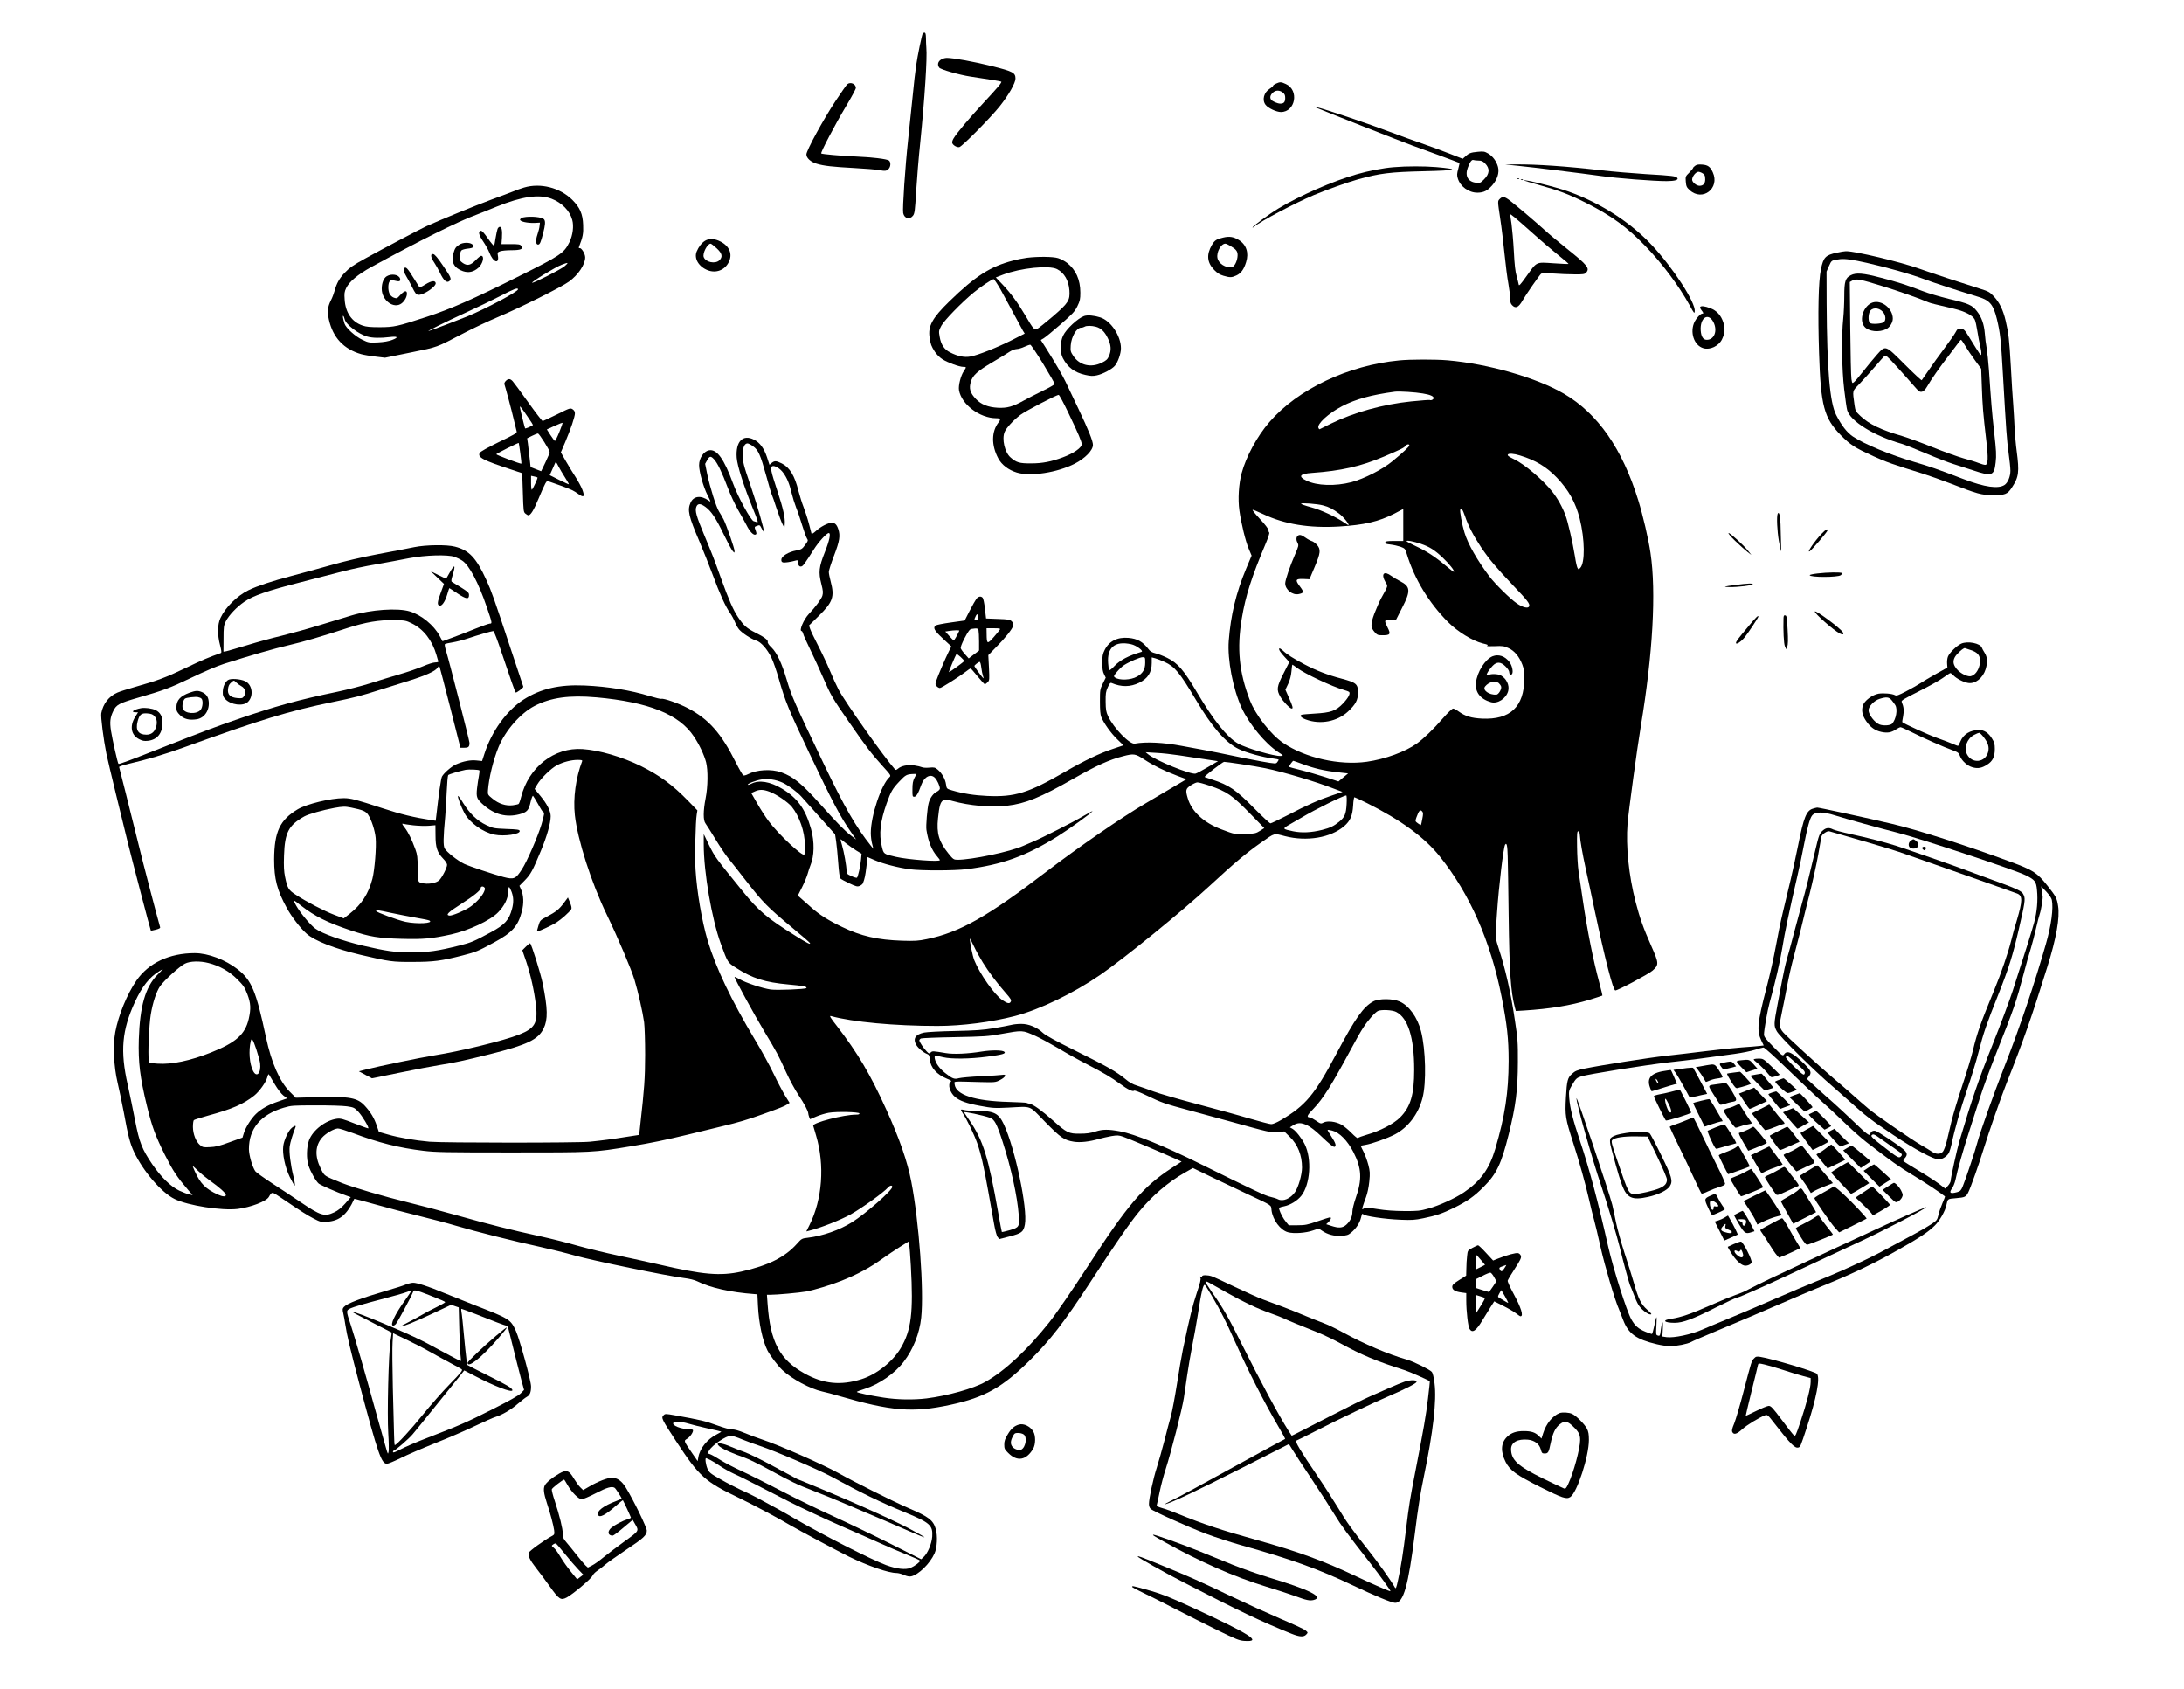 <?xml version="1.0" standalone="no"?>
<!DOCTYPE svg PUBLIC "-//W3C//DTD SVG 20010904//EN"
 "http://www.w3.org/TR/2001/REC-SVG-20010904/DTD/svg10.dtd">
<svg version="1.0" xmlns="http://www.w3.org/2000/svg"
 width="2340pt" height="1809pt" viewBox="0 0 2340 1809"
 preserveAspectRatio="xMidYMid meet">

<g transform="translate(0,1809) scale(0.1,-0.1)"
fill="#000000" stroke="none">
<path d="M9887 17733 c-10 -16 -57 -243 -71 -343 -9 -58 -25 -199 -36 -315
-12 -115 -34 -331 -50 -480 -31 -285 -62 -742 -53 -787 12 -60 70 -75 106 -27
17 23 21 57 33 260 8 129 27 365 44 524 47 466 76 907 65 1015 -2 25 -4 71 -4
103 -1 43 -5 57 -15 57 -8 0 -17 -3 -19 -7z"/>
<path d="M10078 17449 c-30 -22 -36 -54 -15 -83 15 -21 216 -78 334 -96 221
-33 326 -50 331 -55 8 -8 -42 -67 -191 -227 -149 -160 -289 -326 -321 -382
-11 -18 -17 -40 -13 -49 10 -26 54 -49 77 -42 34 11 338 319 433 439 95 120
167 247 167 294 0 63 -27 77 -245 132 -200 50 -420 90 -492 90 -22 -1 -49 -9
-65 -21z"/>
<path d="M13673 17195 c-18 -8 -33 -18 -33 -24 0 -5 -16 -19 -35 -31 -64 -39
-85 -122 -45 -173 28 -36 116 -77 164 -77 156 0 198 235 53 300 -50 23 -62 24
-104 5z m71 -96 c20 -15 26 -29 26 -58 0 -44 -14 -61 -52 -61 -31 0 -88 25
-100 44 -14 21 -8 47 17 71 30 31 73 32 109 4z"/>
<path d="M9078 17188 c-8 -7 -66 -89 -128 -183 -128 -194 -310 -527 -310 -569
0 -39 46 -81 111 -100 77 -23 165 -33 404 -46 115 -6 232 -16 259 -21 69 -13
83 -12 106 11 24 24 26 72 5 90 -21 17 -179 36 -365 44 -154 7 -348 24 -361
32 -11 6 147 308 262 500 60 100 109 191 109 202 0 43 -57 68 -92 40z"/>
<path d="M14095 16940 c40 -20 963 -383 1040 -410 73 -25 496 -181 503 -186 1
-1 -5 -29 -14 -63 -14 -51 -15 -67 -5 -101 26 -88 117 -154 211 -154 68 1 106
20 159 80 54 62 77 135 61 196 -16 60 -56 115 -106 144 -38 22 -49 24 -111 18
-76 -7 -96 -15 -134 -51 l-27 -24 -138 54 c-77 30 -213 81 -304 112 -91 31
-230 82 -310 112 -262 99 -722 255 -825 278 l-20 5 20 -10z m1747 -570 c30 0
46 -7 68 -29 55 -55 52 -112 -11 -174 -37 -37 -42 -39 -85 -34 -84 9 -120 71
-89 157 22 63 44 93 62 86 8 -3 33 -6 55 -6z"/>
<path d="M16255 16315 c177 -18 681 -80 897 -110 175 -25 564 -55 704 -55 87
0 132 13 115 34 -17 20 -46 24 -336 41 -143 9 -354 27 -470 40 -380 44 -705
66 -925 64 l-115 -1 130 -13z"/>
<path d="M18163 16315 c-13 -9 -23 -20 -23 -24 0 -5 -19 -27 -41 -50 -41 -40
-41 -42 -37 -98 4 -49 10 -61 41 -89 138 -127 327 19 248 191 -27 59 -53 78
-114 82 -37 3 -58 0 -74 -12z m70 -76 c30 -16 37 -28 37 -71 0 -44 -21 -68
-61 -68 -33 0 -79 38 -79 65 0 35 39 84 68 85 7 0 23 -5 35 -11z"/>
<path d="M14930 16299 c-110 -9 -266 -39 -395 -76 -252 -72 -609 -228 -836
-365 -100 -60 -279 -192 -279 -205 0 -3 8 1 18 9 60 54 444 257 640 339 137
57 364 138 472 168 227 64 346 79 708 87 353 8 392 21 132 44 -131 11 -320 11
-460 -1z"/>
<path d="M16258 16173 c7 -3 16 -2 19 1 4 3 -2 6 -13 5 -11 0 -14 -3 -6 -6z"/>
<path d="M16298 16163 c7 -3 16 -2 19 1 4 3 -2 6 -13 5 -11 0 -14 -3 -6 -6z"/>
<path d="M16331 16156 c2 -2 72 -23 154 -46 213 -59 328 -102 510 -194 269
-136 442 -262 635 -463 181 -187 359 -426 473 -633 48 -88 52 -93 55 -64 9 93
-228 459 -456 704 -229 247 -553 456 -898 579 -133 48 -494 137 -473 117z"/>
<path d="M5615 16081 c-33 -10 -85 -28 -115 -41 -30 -12 -138 -53 -240 -90
-164 -61 -537 -213 -691 -283 -58 -26 -475 -246 -654 -345 -131 -72 -171 -100
-227 -159 -53 -58 -82 -110 -102 -185 -8 -29 -25 -76 -40 -104 -36 -72 -41
-120 -22 -208 43 -193 160 -317 347 -370 29 -8 99 -20 154 -26 l100 -12 275
56 c301 62 261 47 580 213 96 50 258 126 360 169 240 101 678 320 757 378 99
72 173 184 173 259 0 38 -40 104 -60 99 -8 -2 -10 3 -6 15 41 106 48 141 44
233 -4 119 -35 188 -117 270 -132 130 -340 183 -516 131z m295 -120 c111 -43
195 -129 221 -226 19 -67 6 -166 -30 -239 -57 -117 -94 -142 -539 -364 -498
-249 -734 -352 -987 -435 -322 -105 -350 -111 -505 -112 -104 0 -147 4 -186
18 -114 39 -182 138 -191 275 -5 69 -3 86 16 126 34 70 125 146 268 225 504
276 939 493 1128 561 28 10 124 49 215 86 272 110 455 136 590 85z m140 -722
c-42 -36 -332 -183 -348 -178 -16 6 245 166 315 193 32 13 60 21 63 19 3 -3
-11 -18 -30 -34z m-500 -249 c0 -24 -341 -206 -545 -290 -113 -46 -350 -136
-410 -155 -44 -14 193 104 395 196 118 54 285 134 370 178 148 77 190 93 190
71z m-1857 -319 c11 -55 143 -157 241 -186 52 -16 143 -18 238 -6 89 11 103
-2 33 -29 -43 -16 -88 -24 -157 -28 -92 -4 -100 -3 -163 27 -77 35 -180 129
-194 175 -17 57 -22 88 -13 82 5 -3 12 -19 15 -35z"/>
<path d="M5605 15761 c-16 -3 -31 -14 -33 -23 -4 -21 78 -39 158 -36 l55 3 -4
-35 c-1 -19 -12 -61 -23 -93 -21 -62 -18 -107 7 -107 19 0 29 23 55 124 22 86
25 123 11 144 -17 27 -147 40 -226 23z"/>
<path d="M5331 15638 c-5 -13 -14 -56 -21 -97 -6 -41 -13 -78 -16 -83 -3 -5
-33 30 -66 77 -40 58 -65 85 -76 83 -32 -6 -23 -44 24 -113 26 -38 56 -92 67
-120 40 -107 110 -130 91 -30 -5 30 -3 33 27 44 17 6 71 11 119 11 100 0 130
13 106 45 -13 18 -26 20 -114 20 l-99 0 5 67 c5 78 -2 118 -23 118 -9 0 -19
-10 -24 -22z"/>
<path d="M4925 15472 c-41 -26 -51 -39 -68 -99 -27 -90 11 -157 104 -188 60
-20 113 -8 164 36 49 43 69 129 30 129 -7 0 -32 -20 -56 -45 -56 -57 -91 -65
-139 -33 -32 23 -35 28 -33 73 1 26 8 54 16 62 7 8 39 17 70 20 62 6 78 24 44
48 -29 20 -95 19 -132 -3z"/>
<path d="M4620 15348 c0 -13 15 -46 34 -73 18 -28 45 -75 59 -105 41 -88 76
-117 105 -88 21 21 12 40 -72 163 -57 84 -88 121 -104 123 -17 3 -22 -2 -22
-20z"/>
<path d="M4333 15219 c-13 -13 -3 -54 23 -94 10 -16 37 -65 59 -109 34 -69 44
-81 67 -84 53 -6 193 89 186 126 -6 30 -45 25 -109 -14 -50 -31 -62 -35 -70
-23 -5 8 -33 51 -61 96 -59 96 -79 118 -95 102z"/>
<path d="M4144 15131 c-33 -20 -54 -72 -54 -134 0 -126 131 -221 214 -156 32
25 56 69 56 104 0 38 -28 32 -71 -15 -34 -38 -38 -39 -68 -29 -18 6 -38 24
-46 40 -19 36 -19 109 -1 134 13 18 18 18 58 8 47 -13 63 -6 54 24 -14 42 -90
55 -142 24z"/>
<path d="M16070 15960 c-25 -25 -25 -18 4 -213 14 -89 34 -259 46 -377 12
-118 30 -261 41 -318 10 -57 19 -127 19 -156 0 -39 5 -58 20 -74 38 -41 70
-27 114 50 33 59 181 272 198 286 9 6 55 7 133 2 66 -5 168 -9 226 -9 90 -1
108 2 122 17 44 48 19 79 -206 259 -93 75 -198 162 -231 193 -86 79 -322 279
-380 323 -56 42 -77 46 -106 17z m363 -378 c86 -78 207 -180 267 -228 60 -48
108 -89 106 -91 -2 -2 -75 1 -162 7 -191 13 -175 20 -289 -139 -65 -91 -81
-108 -83 -89 -2 13 -12 52 -22 88 -14 46 -23 125 -30 266 -6 111 -18 244 -25
295 -8 52 -15 98 -15 102 0 11 52 -32 253 -211z"/>
<path d="M13105 15545 c-71 -16 -91 -29 -121 -80 -59 -102 -52 -187 25 -266
34 -35 60 -51 100 -63 69 -20 87 -20 137 3 50 23 81 64 105 143 32 101 2 190
-81 239 -55 33 -100 40 -165 24z m74 -87 c66 -39 81 -58 81 -102 -1 -58 -32
-123 -62 -128 -66 -10 -143 39 -154 99 -12 62 38 153 85 153 7 0 30 -10 50
-22z"/>
<path d="M7554 15511 c-35 -22 -68 -63 -90 -116 -30 -74 23 -163 120 -200 89
-34 182 2 224 87 43 85 9 170 -87 220 -63 33 -122 36 -167 9z m124 -80 c60
-55 68 -92 29 -130 -45 -41 -146 -20 -167 35 -15 40 39 144 74 144 6 0 35 -22
64 -49z"/>
<path d="M19683 15384 c-125 -27 -146 -49 -173 -178 -27 -127 -34 -471 -20
-899 18 -565 53 -695 233 -879 104 -105 146 -132 349 -225 132 -61 212 -89
533 -188 66 -21 199 -68 295 -105 286 -111 329 -123 450 -124 132 -1 158 9
205 80 75 113 82 166 52 394 -9 63 -18 174 -22 245 -3 72 -10 186 -15 255 -6
69 -17 249 -25 400 -17 298 -24 358 -56 495 -27 115 -67 197 -127 260 -43 46
-56 54 -147 82 -197 62 -532 172 -645 213 -205 74 -701 192 -794 189 -17 -1
-59 -7 -93 -15z m320 -110 c225 -51 458 -117 607 -172 115 -43 332 -114 590
-193 120 -37 158 -84 195 -236 36 -150 44 -221 65 -593 36 -628 41 -694 60
-838 11 -79 20 -166 20 -195 0 -62 -28 -129 -63 -152 -68 -44 -211 -24 -437
62 -294 112 -359 134 -528 184 -252 73 -538 191 -660 273 -64 44 -121 117
-179 231 -68 133 -98 481 -102 1198 l-1 338 26 59 c28 63 26 62 119 74 52 6
135 -5 288 -40z"/>
<path d="M19830 15142 c-58 -29 -70 -66 -70 -223 0 -75 -5 -183 -11 -240 -20
-186 -15 -551 10 -759 12 -102 26 -202 32 -223 32 -118 288 -277 584 -361 33
-10 150 -56 260 -103 110 -47 243 -98 295 -114 52 -17 149 -48 215 -69 198
-66 221 -57 237 87 9 75 6 126 -16 323 -25 224 -32 318 -56 668 -6 85 -17 188
-24 230 -8 42 -17 114 -20 160 -8 100 -35 176 -86 240 -50 64 -89 81 -298 130
-95 23 -221 60 -280 83 -184 70 -271 98 -450 144 -190 50 -265 56 -322 27z
m342 -118 c176 -54 385 -128 494 -174 22 -9 67 -20 261 -65 124 -29 209 -73
231 -118 8 -16 20 -72 28 -125 8 -53 22 -123 30 -156 8 -32 14 -70 12 -85 -3
-28 -1 -31 -133 183 -46 74 -53 81 -85 84 -33 3 -38 -1 -59 -40 -13 -24 -67
-101 -121 -173 -53 -71 -128 -175 -165 -230 -38 -55 -71 -103 -75 -108 -3 -4
-85 72 -181 168 -213 213 -205 210 -301 103 -35 -40 -100 -118 -143 -173 -43
-55 -88 -108 -99 -117 -21 -17 -21 -16 -29 30 -5 26 -10 271 -13 544 l-5 497
28 16 c41 22 84 14 325 -61z m886 -641 c22 -38 69 -107 105 -156 l64 -87 7
-192 c7 -205 14 -289 47 -571 24 -197 20 -267 -11 -267 -11 0 -43 9 -71 20
-29 12 -101 34 -161 50 -60 17 -209 70 -331 119 -122 49 -269 103 -327 120
-227 66 -352 126 -446 214 -52 49 -55 55 -64 117 -22 165 -27 145 54 229 40
42 113 123 163 181 50 58 97 111 105 118 13 10 34 -9 134 -119 65 -72 142
-158 170 -191 28 -33 58 -65 67 -70 28 -15 55 1 84 50 41 73 141 216 234 335
46 60 93 122 104 138 11 16 23 29 26 29 4 0 25 -30 47 -67z"/>
<path d="M20066 14850 c-98 -30 -152 -186 -90 -259 44 -53 159 -65 236 -25 37
19 68 70 68 111 0 107 -117 202 -214 173z m107 -100 c31 -35 37 -89 11 -111
-22 -18 -130 -25 -149 -9 -17 14 -20 76 -5 115 20 53 96 56 143 5z"/>
<path d="M11005 15329 c-38 -5 -106 -18 -150 -30 -244 -63 -405 -166 -686
-440 -181 -176 -228 -264 -209 -385 13 -78 16 -87 55 -150 20 -30 52 -63 82
-82 56 -36 182 -82 225 -82 34 0 34 -1 3 -48 -32 -49 -58 -153 -50 -201 26
-153 222 -301 400 -301 43 0 50 -11 25 -43 -78 -99 -80 -247 -4 -388 37 -69
108 -123 198 -151 147 -45 433 -1 621 95 110 56 195 143 195 201 0 42 -48 161
-155 386 -56 118 -118 249 -138 290 -35 73 -108 199 -214 367 l-52 81 32 19
c18 11 99 77 180 148 130 114 152 137 180 194 28 57 32 76 32 146 0 138 -48
246 -142 319 -26 20 -69 43 -97 51 -55 17 -215 18 -331 4z m321 -122 c77 -40
124 -121 132 -228 7 -106 -10 -134 -177 -278 -78 -67 -154 -127 -168 -134 -32
-14 -40 -5 -130 148 -80 135 -153 234 -244 330 l-70 73 78 30 c189 72 493 103
579 59z m-605 -219 c34 -62 98 -180 142 -262 43 -81 87 -162 97 -179 l19 -30
-137 -70 c-159 -80 -362 -161 -444 -176 -66 -12 -135 2 -218 44 -64 32 -98 84
-112 167 -11 62 -10 66 18 119 30 56 217 249 346 355 76 63 197 144 214 144 6
0 40 -51 75 -112z m456 -796 c68 -112 123 -209 123 -215 0 -7 -60 -41 -133
-76 -72 -35 -161 -81 -197 -101 -118 -66 -179 -83 -279 -78 -105 6 -178 35
-233 92 -64 66 -78 114 -56 187 20 68 71 114 227 206 80 47 165 99 188 115 24
16 56 28 75 29 18 0 56 11 83 24 28 13 57 23 64 22 8 -1 70 -94 138 -205z
m271 -527 c106 -221 142 -306 142 -334 0 -37 -88 -98 -202 -140 -123 -46 -220
-65 -338 -65 -128 -1 -160 9 -223 64 -62 54 -95 197 -63 273 18 44 95 127 169
183 58 43 385 214 410 214 7 0 54 -88 105 -195z"/>
<path d="M18216 14801 c-3 -5 3 -20 14 -34 23 -29 25 -37 7 -37 -17 0 -60 -46
-80 -85 -55 -111 -8 -256 94 -285 71 -21 164 23 199 95 31 65 35 114 15 179
-24 77 -72 130 -141 155 -58 22 -99 27 -108 12z m142 -161 c47 -92 10 -190
-71 -190 -38 0 -60 33 -65 98 -10 138 80 199 136 92z"/>
<path d="M11616 14705 c-68 -24 -192 -139 -226 -211 -33 -69 -34 -182 -2 -241
52 -99 124 -153 240 -179 57 -13 81 -14 123 -5 65 14 163 66 194 103 33 39 65
130 65 187 0 133 -109 296 -222 331 -70 22 -135 27 -172 15z m126 -115 c54
-15 93 -52 127 -122 36 -72 40 -132 12 -194 -15 -34 -30 -47 -77 -70 -115 -56
-236 -28 -303 71 -31 47 -33 54 -29 115 7 95 63 190 112 190 12 0 28 5 36 10
20 13 76 12 122 0z"/>
<path d="M14990 14229 c-546 -52 -1086 -309 -1389 -660 -131 -151 -250 -370
-298 -549 -31 -116 -41 -276 -24 -398 19 -137 66 -330 100 -410 l31 -74 -59
-141 c-108 -258 -165 -498 -186 -772 -15 -203 45 -515 139 -719 80 -173 252
-381 390 -472 60 -39 60 -39 28 -42 -63 -6 -374 84 -459 134 -117 68 -259 245
-437 545 -142 241 -208 317 -321 372 -42 21 -99 43 -126 49 -38 9 -56 20 -76
47 -59 77 -118 110 -213 118 -118 10 -207 -35 -254 -129 -22 -44 -26 -65 -26
-138 0 -64 5 -95 19 -122 l18 -37 -31 -63 c-30 -61 -31 -68 -31 -193 0 -89 4
-141 14 -165 28 -68 103 -173 170 -238 l68 -66 -116 -39 c-138 -46 -302 -124
-506 -242 -397 -230 -542 -275 -840 -261 -135 6 -258 25 -376 60 -56 17 -56
17 -63 63 -7 56 -44 121 -88 158 -30 25 -38 27 -92 22 -33 -3 -69 -1 -79 5
-11 5 -47 14 -82 19 -70 10 -141 -5 -176 -37 -12 -10 -23 -14 -28 -8 -118 132
-532 717 -606 856 -24 46 -67 139 -95 208 -29 69 -85 188 -125 265 -40 77 -78
157 -85 178 l-12 37 105 103 c151 148 170 205 127 368 -11 41 -20 87 -20 102
0 16 25 95 56 175 60 157 69 213 45 285 -16 48 -36 67 -69 67 -40 0 -121 -42
-170 -88 -24 -22 -45 -35 -47 -29 -2 7 -15 56 -29 110 -14 54 -40 132 -56 174
-17 42 -41 120 -55 173 -40 163 -94 253 -178 295 -61 30 -77 31 -109 6 l-24
-20 -27 83 c-31 93 -76 155 -138 186 -121 62 -199 -20 -186 -194 7 -90 77
-306 178 -555 45 -109 55 -141 41 -136 -9 4 -26 10 -37 12 -30 7 -167 257
-220 401 -98 268 -175 374 -259 358 -57 -11 -106 -84 -106 -159 0 -70 46 -234
90 -320 38 -76 39 -77 12 -59 -82 59 -161 49 -193 -22 -36 -80 -22 -144 96
-419 40 -94 103 -253 140 -352 77 -208 140 -347 188 -413 18 -26 41 -69 51
-95 10 -26 30 -62 44 -79 34 -40 133 -105 185 -120 50 -15 117 -91 162 -183
19 -38 55 -142 80 -230 70 -243 101 -319 327 -795 246 -517 334 -685 446 -844
l55 -79 -59 45 c-65 50 -150 137 -325 333 -201 224 -288 295 -419 342 -107 38
-262 29 -358 -21 -19 -10 -40 -15 -48 -12 -7 3 -43 65 -80 138 -156 312 -290
464 -514 582 -97 51 -261 109 -284 100 -7 -3 -65 11 -127 30 -200 62 -447 102
-695 113 -272 12 -474 -35 -656 -152 -181 -117 -342 -341 -419 -583 l-24 -74
-60 6 c-64 7 -142 -8 -221 -43 -48 -22 -129 -92 -149 -130 -11 -22 -34 -183
-60 -415 l-7 -58 -36 5 c-206 32 -331 63 -537 130 -283 93 -337 107 -413 107
-140 0 -395 -62 -492 -119 -192 -115 -251 -240 -253 -536 0 -211 30 -329 137
-524 49 -90 145 -215 211 -273 84 -76 307 -162 582 -227 312 -73 335 -76 558
-75 220 0 304 11 530 69 146 38 160 43 339 140 194 105 256 174 297 331 23 89
20 172 -9 237 l-17 38 57 58 c65 67 83 101 173 317 65 155 105 298 105 371 0
54 -40 133 -111 218 l-61 74 28 48 c38 65 147 172 210 205 65 35 154 58 222
58 42 0 53 -3 49 -14 -68 -177 -98 -396 -78 -578 29 -263 175 -721 343 -1068
120 -248 263 -585 296 -696 39 -130 88 -347 103 -454 6 -49 11 -196 11 -350
-1 -255 -8 -355 -53 -756 l-11 -101 -137 -21 c-155 -25 -255 -38 -391 -52
-128 -13 -1568 -13 -1718 0 -158 14 -326 43 -445 77 l-98 28 -22 65 c-28 84
-65 145 -127 213 -80 88 -162 103 -507 94 l-234 -6 -62 62 c-111 111 -199 312
-257 583 -106 498 -154 613 -304 731 -132 103 -317 173 -460 173 -271 0 -494
-105 -624 -293 -100 -144 -194 -374 -227 -552 -27 -142 -16 -371 24 -540 17
-71 47 -215 67 -320 46 -254 68 -336 110 -425 99 -209 295 -436 435 -504 142
-70 507 -127 677 -106 139 18 305 81 332 128 34 59 31 59 132 -9 223 -151 277
-185 348 -222 69 -36 80 -39 140 -35 138 9 218 75 296 246 1 2 105 -26 230
-61 126 -36 333 -90 459 -121 127 -31 307 -78 400 -106 216 -64 629 -168 894
-225 113 -25 285 -67 382 -95 183 -52 986 -218 1164 -240 64 -8 117 -21 147
-36 136 -68 358 -118 608 -136 l35 -3 6 -125 c9 -184 49 -371 101 -475 30 -58
112 -166 161 -212 105 -97 297 -200 427 -229 41 -9 118 -29 170 -45 568 -166
800 -185 1205 -97 366 79 554 185 849 476 216 213 366 407 641 827 284 435
421 633 524 759 138 170 315 323 494 424 l88 50 217 -105 c119 -57 289 -138
377 -179 262 -123 242 -110 248 -167 13 -105 95 -215 177 -237 62 -17 191 -8
267 19 l62 21 36 -24 c59 -40 128 -59 205 -54 58 3 75 8 105 33 54 44 93 103
107 161 10 41 15 49 23 37 15 -20 227 -52 400 -59 120 -5 155 -3 245 16 137
28 204 51 325 110 144 71 218 122 320 225 140 140 190 245 270 565 76 307 97
471 98 775 1 211 -2 248 -32 445 -44 298 -101 549 -176 778 -28 85 -33 114
-30 165 3 34 10 132 15 217 18 270 68 693 86 721 17 28 25 -8 28 -126 2 -72 7
-355 10 -630 8 -606 22 -818 67 -988 l10 -37 87 5 c281 18 495 53 702 115 74
23 136 43 138 45 2 1 -12 61 -31 131 -68 252 -129 558 -178 889 -17 116 -37
255 -46 310 -8 55 -15 174 -16 265 -2 138 0 165 12 165 11 0 16 -14 18 -44 4
-60 27 -192 63 -358 17 -76 60 -275 95 -443 113 -531 198 -860 222 -860 28 0
355 174 398 212 71 62 70 78 -13 265 -86 194 -123 299 -168 472 -73 283 -105
597 -86 838 11 132 101 795 142 1043 129 777 166 1438 104 1855 -22 152 -81
403 -131 565 -171 553 -434 930 -796 1142 -295 172 -809 320 -1247 358 -133
11 -396 11 -520 -1z m255 -354 c79 -13 115 -29 115 -49 0 -15 -27 -29 -40 -21
-4 2 -95 -4 -201 -15 -302 -31 -614 -118 -859 -238 -63 -32 -118 -58 -121 -60
-4 -2 -9 5 -13 14 -17 43 108 157 254 233 147 76 316 122 565 155 46 6 221 -5
300 -19z m-7176 -566 c56 -40 78 -90 141 -317 27 -101 54 -191 59 -200 5 -9
28 -75 51 -147 24 -71 52 -148 64 -170 l21 -40 3 40 c6 66 -17 170 -79 356
-70 211 -79 256 -54 265 26 10 84 -25 117 -71 41 -56 66 -117 89 -214 11 -46
33 -117 49 -158 17 -41 46 -127 65 -191 20 -64 42 -127 51 -140 14 -22 13 -26
-20 -70 -31 -43 -39 -48 -96 -59 -81 -15 -154 -59 -158 -95 -2 -19 2 -28 16
-32 17 -6 83 4 140 20 18 5 22 2 22 -17 0 -33 14 -52 35 -47 18 3 33 23 135
183 52 82 137 175 160 175 24 0 7 -81 -42 -204 -64 -161 -70 -215 -38 -341 19
-74 20 -94 11 -127 -11 -35 -74 -121 -144 -194 -56 -59 -109 -184 -78 -184 5
0 12 -12 16 -27 3 -16 38 -93 77 -173 39 -80 101 -216 139 -303 81 -186 95
-212 278 -475 184 -266 238 -336 353 -463 94 -104 96 -107 78 -124 -88 -79
-200 -415 -200 -598 0 -35 6 -87 14 -116 l14 -54 -27 33 c-161 202 -281 410
-502 871 -318 664 -347 729 -400 908 -54 180 -105 288 -163 345 -29 27 -44 50
-40 59 7 19 -39 54 -132 100 -94 47 -125 75 -186 165 -52 77 -99 185 -183 417
-68 191 -98 269 -180 464 -85 203 -101 261 -84 303 15 37 44 36 97 -2 62 -45
112 -120 194 -290 41 -85 84 -166 96 -180 21 -25 21 -25 22 -3 0 28 -85 273
-117 338 -14 27 -36 65 -49 85 -30 46 -97 259 -127 402 l-22 109 20 36 c27 49
40 51 75 13 38 -41 84 -137 148 -306 27 -72 76 -177 109 -235 33 -57 74 -131
91 -164 34 -69 74 -110 96 -102 13 5 14 11 2 45 -14 38 -14 39 15 49 28 11 30
10 50 -29 11 -22 22 -38 24 -36 8 8 -76 301 -139 483 -82 240 -88 264 -88 347
0 75 19 118 51 118 10 0 37 -14 60 -31z m7031 10 c0 -13 -68 -77 -180 -169
-107 -89 -305 -189 -440 -225 -173 -45 -371 -39 -482 16 -93 45 -73 74 59 83
311 22 524 70 771 175 190 81 215 94 230 114 14 19 42 23 42 6z m1185 -108
c169 -52 284 -121 396 -238 126 -132 201 -267 244 -437 56 -223 59 -476 6
-530 -19 -18 -19 -18 -30 2 -6 11 -18 64 -26 119 -25 153 -75 372 -102 443
-33 89 -86 184 -143 255 -101 127 -298 294 -407 345 -59 29 -74 40 -67 51 9
14 65 10 129 -10z m-2109 -535 c63 -16 106 -39 172 -88 44 -33 102 -103 102
-123 0 -3 -21 8 -46 26 -93 64 -249 136 -356 165 -60 16 -108 33 -108 38 0 12
173 -1 236 -18z m859 -208 l0 -173 -95 0 c-79 0 -95 -3 -98 -16 -2 -13 9 -17
56 -22 33 -4 81 -15 108 -24 47 -18 50 -21 67 -78 81 -267 237 -523 441 -728
105 -105 262 -201 371 -229 59 -14 63 -17 47 -26 -6 -5 31 -6 82 -4 84 4 100
2 149 -21 64 -29 114 -89 148 -177 16 -42 21 -77 21 -150 -2 -301 -151 -442
-453 -428 -116 6 -181 26 -251 77 -23 17 -50 31 -59 31 -10 0 -58 -46 -107
-102 -104 -120 -206 -218 -279 -271 -123 -89 -341 -169 -538 -197 -294 -41
-661 41 -897 202 -133 90 -296 299 -357 458 -115 298 -140 553 -86 876 41 243
103 439 258 806 25 59 41 110 36 113 -5 4 -9 16 -9 28 -1 13 -36 59 -90 117
-49 52 -85 97 -79 99 6 1 58 -20 117 -48 226 -107 490 -150 810 -131 267 16
423 52 592 138 52 27 95 49 95 50 0 1 0 -76 0 -170z m661 94 c34 -102 91 -211
172 -333 89 -132 161 -217 341 -407 158 -165 185 -200 175 -227 -10 -26 -68
-13 -133 32 -69 47 -232 208 -293 288 -130 173 -230 347 -267 470 -26 83 -53
233 -45 247 12 19 26 0 50 -70z m-474 -297 c94 -32 148 -66 233 -146 72 -68
133 -145 123 -154 -3 -3 -43 27 -89 66 -111 94 -203 154 -321 209 -54 25 -98
49 -98 53 0 12 73 -2 152 -28z m-3103 -1076 c54 -11 139 -74 111 -82 -138 -40
-229 -88 -289 -151 -28 -31 -54 -50 -57 -44 -4 5 -9 38 -11 72 -14 170 72 243
246 205z m151 -198 c0 -71 -26 -115 -88 -149 -67 -38 -191 -42 -236 -9 -16 12
-15 17 23 62 22 26 55 58 73 69 57 37 172 86 201 86 26 0 27 -1 27 -59z m208
8 c108 -49 162 -114 333 -402 175 -296 319 -462 461 -531 77 -38 261 -89 366
-101 34 -4 62 -10 62 -13 0 -4 -7 -16 -15 -26 -14 -19 -17 -19 -167 7 -84 15
-225 43 -313 62 -88 19 -225 46 -305 61 -80 14 -188 34 -240 44 -194 37 -384
46 -502 24 -54 -10 -227 167 -286 295 -21 45 -25 69 -26 155 -1 87 2 108 23
154 18 41 28 51 40 46 105 -45 201 -44 296 2 94 46 135 111 135 213 l0 59 38
-10 c20 -6 65 -23 100 -39z m-6088 -379 c561 -51 887 -182 1044 -419 58 -86
111 -199 131 -276 22 -85 20 -261 -5 -387 -26 -134 -27 -237 -1 -269 10 -13
58 -89 106 -168 48 -79 109 -169 134 -200 26 -31 115 -144 198 -251 175 -225
228 -279 488 -495 105 -87 192 -162 193 -167 9 -20 -29 -2 -156 78 -303 189
-392 264 -565 477 -294 362 -298 368 -359 492 l-58 120 0 -110 c0 -300 86
-800 183 -1065 76 -206 72 -199 162 -257 177 -114 311 -156 564 -179 158 -14
205 -24 190 -39 -13 -12 -314 -24 -381 -15 -90 13 -265 71 -335 111 -29 17
-53 27 -53 23 0 -17 212 -405 321 -586 134 -223 148 -249 235 -441 35 -76 93
-183 129 -237 64 -96 104 -172 105 -197 0 -6 4 -23 9 -37 l10 -25 68 29 c37
16 97 34 133 40 87 15 322 9 328 -7 2 -9 -9 -13 -36 -13 -132 0 -468 -87 -459
-119 3 -9 17 -56 31 -106 94 -317 67 -682 -71 -958 l-34 -68 28 7 c124 30 341
116 450 177 122 69 350 233 397 286 22 24 46 28 46 7 0 -37 -287 -289 -432
-379 -132 -83 -315 -147 -474 -166 -62 -7 -66 -9 -115 -64 -128 -144 -306
-233 -595 -298 -227 -50 -414 -34 -889 77 -104 24 -298 66 -430 94 -132 28
-327 75 -434 105 -106 31 -286 76 -400 101 -311 68 -543 126 -891 224 -173 49
-409 111 -525 139 -262 64 -582 158 -712 209 -198 80 -185 71 -227 156 -65
131 -59 245 15 330 41 46 125 95 169 98 14 1 86 -22 160 -49 275 -104 496
-159 755 -190 132 -16 245 -18 950 -18 878 0 869 -1 1275 66 223 37 360 65
630 130 113 28 270 66 349 85 170 40 276 72 426 126 196 70 240 88 267 106
l28 18 -47 75 c-25 41 -81 146 -123 234 -42 88 -130 250 -197 360 -256 426
-425 781 -512 1073 -61 207 -114 517 -129 757 -9 132 0 516 13 592 l7 42 -98
101 c-167 172 -307 275 -509 375 -201 98 -443 169 -623 181 -304 21 -579 -194
-659 -514 -9 -37 -21 -70 -27 -74 -6 -4 -34 -10 -62 -14 -74 -9 -151 16 -216
70 -51 41 -53 45 -50 87 9 133 57 330 114 468 74 178 235 361 385 439 174 90
373 118 663 92z m6235 -620 c66 -10 189 -29 272 -41 l153 -23 -108 -63 c-59
-35 -118 -66 -132 -70 -51 -13 -429 140 -510 208 l-25 21 115 -7 c63 -3 169
-15 235 -25z m-365 -46 c99 -65 215 -122 353 -174 l99 -37 -144 -85 c-79 -47
-210 -125 -293 -173 -253 -148 -719 -469 -1057 -727 -635 -486 -935 -656
-1288 -728 -91 -19 -126 -21 -265 -17 -265 9 -439 49 -642 147 -147 70 -246
133 -331 209 -35 31 -82 72 -104 92 l-40 35 46 91 c25 50 52 115 60 145 8 29
21 69 29 88 42 100 45 251 7 389 -60 214 -146 334 -312 433 -129 77 -246 95
-328 53 -17 -9 -34 -14 -37 -11 -10 10 85 47 144 56 71 12 156 -1 226 -33 61
-28 159 -101 202 -149 30 -34 153 -171 285 -319 l77 -86 12 -79 c6 -43 16
-146 22 -228 6 -88 15 -156 22 -165 7 -8 50 -32 96 -53 74 -35 87 -38 112 -28
15 7 31 19 34 28 19 46 27 86 38 179 l12 102 76 -33 c93 -40 252 -81 379 -98
124 -16 477 -15 605 1 380 48 634 139 975 351 125 78 361 248 375 270 3 5 -39
-18 -95 -50 -109 -65 -436 -231 -540 -275 -36 -15 -84 -36 -107 -46 -139 -63
-555 -150 -708 -149 -37 1 -44 6 -94 68 -101 125 -128 215 -111 376 13 130 25
173 55 192 22 14 30 14 99 -6 183 -51 410 -71 586 -51 197 23 355 87 708 288
250 143 385 204 537 243 113 29 129 27 225 -36z m1696 -49 c123 -46 234 -72
374 -87 l114 -13 -52 -43 -51 -43 -138 45 c-76 24 -194 59 -263 76 -69 17
-127 33 -129 35 -4 5 38 65 46 65 3 0 48 -16 99 -35z m-661 0 c94 -14 213 -34
265 -45 189 -39 537 -142 739 -221 l85 -32 -110 -37 c-144 -48 -270 -104 -477
-212 -94 -48 -177 -88 -185 -88 -8 0 -85 71 -171 158 -199 203 -271 252 -456
312 -38 12 -74 25 -78 27 -9 5 192 161 208 162 6 1 87 -10 180 -24z m-8159
-67 c3 -4 1 -30 -5 -60 -6 -29 -15 -89 -20 -133 -10 -97 -3 -114 71 -179 116
-102 244 -135 382 -99 83 22 101 41 122 136 9 37 20 65 25 62 4 -3 29 -44 55
-90 25 -47 50 -85 55 -85 15 0 10 -29 -19 -130 -39 -130 -156 -400 -210 -482
-67 -104 -85 -112 -197 -83 -102 27 -366 115 -421 141 -71 34 -190 128 -210
166 -16 32 -15 116 6 339 5 53 12 172 16 265 4 93 11 174 16 181 8 10 119 43
188 57 33 6 138 2 146 -6z m4662 -80 c-17 -34 -22 -61 -22 -123 -1 -74 1 -80
19 -80 22 0 43 34 76 128 32 88 101 123 147 74 24 -25 52 -87 52 -114 0 -10
-15 -25 -33 -34 -38 -18 -73 -67 -87 -121 -15 -54 -31 -246 -24 -288 19 -125
57 -218 114 -283 16 -19 30 -37 30 -41 0 -20 -340 5 -470 35 -135 31 -132 29
-152 112 -32 133 -17 267 52 462 46 128 62 156 136 234 66 70 78 77 147 80
l37 1 -22 -42z m3161 -84 c188 -64 241 -100 446 -311 l141 -144 -46 -29 c-42
-27 -57 -30 -151 -35 -111 -5 -120 -4 -266 52 -187 71 -316 191 -357 332 -26
87 -22 102 32 138 26 17 58 32 71 32 13 1 72 -15 130 -35z m-4714 -65 c75 -28
197 -111 239 -162 81 -101 139 -267 140 -409 1 -53 -2 -99 -6 -103 -21 -22
-277 217 -382 358 -32 42 -87 127 -122 189 l-65 113 38 17 c50 23 91 22 158
-3z m6183 -132 c-6 -108 -20 -141 -80 -190 -58 -47 -96 -65 -182 -87 -116 -29
-218 -34 -311 -15 -118 25 -119 26 -34 75 41 23 99 57 130 75 129 78 441 233
473 234 5 1 7 -41 4 -92z m215 12 c367 -184 618 -367 783 -573 321 -400 545
-908 663 -1506 58 -295 75 -445 75 -685 -1 -339 -39 -589 -144 -945 -64 -213
-156 -341 -334 -462 -90 -62 -270 -144 -381 -174 -90 -25 -115 -28 -260 -27
-109 1 -200 7 -285 21 -107 17 -128 18 -147 6 -21 -13 -21 -12 -12 22 6 19 21
64 35 100 15 40 29 106 35 167 9 90 7 111 -10 178 -11 42 -33 104 -50 138 -17
33 -31 63 -31 65 0 3 21 8 48 12 66 10 234 69 317 112 142 75 251 217 296 389
43 161 35 522 -16 718 -39 148 -127 271 -228 316 -72 33 -222 34 -282 2 -106
-56 -195 -181 -395 -558 -236 -445 -331 -558 -598 -715 -43 -25 -85 -43 -102
-42 -16 0 -121 28 -235 61 -113 34 -366 103 -563 155 -196 52 -404 112 -462
134 -58 22 -136 49 -173 61 -50 15 -86 35 -132 74 -93 77 -194 134 -535 303
-212 105 -317 163 -345 189 -63 60 -153 98 -234 97 -37 0 -85 -5 -106 -11 -22
-6 -105 -21 -185 -35 -119 -20 -196 -25 -422 -30 -153 -3 -300 -11 -327 -17
-95 -20 -123 -67 -82 -135 22 -35 73 -78 112 -93 22 -8 27 -17 31 -60 9 -88
74 -161 183 -206 47 -19 53 -24 40 -35 -33 -27 -7 -115 48 -161 50 -42 126
-69 267 -95 134 -25 156 -26 300 -19 265 13 217 32 398 -153 168 -171 203
-195 307 -212 66 -11 168 0 266 29 36 10 98 24 137 31 63 10 78 10 124 -6 50
-16 395 -162 555 -234 l73 -33 -103 -67 c-311 -203 -473 -393 -902 -1055 -158
-243 -338 -506 -413 -600 -234 -295 -480 -524 -685 -638 -125 -71 -405 -149
-630 -177 -141 -17 -317 -14 -462 9 -142 22 -285 52 -285 61 0 3 39 18 87 33
154 49 323 167 416 290 102 133 169 303 187 471 31 292 -23 1030 -106 1458
-42 217 -124 454 -266 768 -174 384 -308 610 -531 899 -70 89 -84 112 -65 107
230 -64 686 -106 1142 -106 263 0 579 41 830 106 268 70 625 242 916 442 253
174 878 682 1170 952 268 248 397 356 557 468 147 102 127 97 251 65 234 -60
490 -17 634 107 66 57 89 112 96 221 2 49 9 89 14 89 4 0 63 -28 131 -61z
m-10881 -50 c127 -26 158 -39 183 -78 35 -52 73 -170 80 -248 9 -97 -11 -344
-35 -437 -43 -162 -115 -273 -243 -374 l-64 -50 -104 39 c-107 41 -287 134
-410 214 -79 51 -90 70 -115 192 -12 59 -15 113 -11 228 8 246 48 324 217 419
47 26 193 67 320 91 95 17 117 17 182 4z m11477 -43 c10 -11 10 -29 0 -78 -6
-35 -13 -65 -15 -66 -1 -2 -16 6 -32 18 -30 22 -30 23 -17 61 28 78 42 92 64
65z m-10811 -147 c54 -6 129 -8 167 -5 l70 6 1 -107 c0 -131 18 -184 80 -249
26 -26 44 -54 44 -68 0 -31 -54 -137 -84 -165 -29 -28 -102 -43 -160 -35 -72
11 -70 7 -71 161 0 119 -4 147 -24 203 -40 109 -76 183 -115 234 -24 30 -32
46 -21 42 9 -3 60 -11 113 -17z m4638 -194 c31 -24 80 -59 110 -77 l55 -33 -6
-65 c-6 -68 -32 -180 -43 -192 -4 -4 -31 4 -60 17 -48 22 -52 27 -52 58 0 49
-27 201 -49 275 -11 34 -17 62 -14 62 2 0 29 -20 59 -45z m-3880 -518 c-19
-47 -95 -128 -155 -166 -61 -40 -190 -93 -216 -89 -43 6 -15 35 122 122 141
90 213 149 213 172 0 18 23 24 38 9 11 -10 11 -18 -2 -48z m296 -3 c21 -59 22
-112 4 -179 -32 -121 -76 -170 -226 -251 -181 -98 -212 -111 -335 -142 -234
-59 -339 -74 -527 -74 -165 0 -261 14 -510 72 -222 53 -435 128 -509 182 -53
38 -162 169 -206 247 -39 70 -37 70 52 0 148 -115 281 -181 530 -265 210 -70
298 -84 550 -91 231 -6 319 2 526 47 191 42 420 149 505 236 68 69 108 150
109 221 0 29 4 52 10 50 5 -2 17 -26 27 -53z m-1292 -223 c74 -16 194 -39 267
-52 73 -12 138 -26 144 -30 49 -30 -130 -40 -256 -14 -81 17 -315 103 -315
116 0 13 13 12 160 -20z m6340 -531 c65 -105 152 -220 242 -323 59 -67 67 -81
57 -98 -12 -24 -36 -19 -90 18 -84 56 -243 283 -300 426 -18 44 -50 201 -48
232 0 6 20 -30 43 -80 23 -49 67 -128 96 -175z m-8296 -6 c116 -29 221 -88
306 -172 68 -68 81 -87 110 -162 37 -97 40 -154 15 -265 -39 -166 -137 -253
-403 -359 -223 -89 -424 -131 -574 -120 l-88 7 -6 35 c-11 55 3 376 21 482 21
130 61 250 101 307 45 63 209 212 265 240 54 28 161 31 253 7z m-549 -128
c-128 -130 -187 -338 -198 -691 -7 -244 12 -405 88 -716 54 -220 90 -317 191
-519 90 -178 128 -235 253 -381 l45 -51 -35 7 c-18 3 -68 22 -109 41 -90 43
-192 142 -288 281 -110 162 -139 235 -184 466 -21 111 -58 285 -80 387 -82
362 -62 585 78 888 78 168 155 265 264 331 19 11 36 21 36 21 1 0 -27 -29 -61
-64z m13274 -396 c127 -65 193 -275 193 -620 0 -267 -39 -398 -152 -511 -67
-67 -214 -144 -355 -184 -49 -14 -92 -30 -96 -36 -3 -6 -33 18 -68 54 -34 35
-83 75 -109 90 -63 34 -149 44 -190 23 -30 -15 -32 -15 -82 19 -29 19 -57 35
-64 35 -41 1 -34 20 34 90 108 112 195 252 415 660 42 80 97 176 122 213 49
77 128 165 158 178 40 16 154 10 194 -11z m-3867 -256 c53 -24 165 -85 250
-135 84 -51 221 -127 305 -170 174 -90 261 -141 353 -209 81 -60 137 -87 150
-74 6 6 56 -13 140 -53 156 -75 186 -86 455 -158 116 -31 309 -84 430 -117
430 -119 433 -120 512 -114 l73 6 60 -59 c85 -83 130 -197 130 -327 0 -77 -38
-210 -75 -264 -48 -70 -129 -104 -182 -77 -15 8 -52 20 -81 26 -53 11 -170 66
-747 351 -393 195 -707 322 -865 351 -125 23 -185 23 -263 -2 -53 -17 -97 -23
-167 -23 -119 -1 -140 9 -287 140 -123 109 -212 173 -250 180 -15 3 -30 7 -35
10 -4 3 -90 7 -190 10 -367 10 -568 76 -580 189 -3 35 -35 32 267 24 167 -4
171 -4 220 22 61 31 75 65 23 55 -18 -3 -121 -10 -229 -15 -107 -5 -213 -15
-236 -21 -47 -14 -69 -6 -149 58 -57 45 -99 103 -108 150 -7 38 -2 39 89 17
87 -21 289 -19 473 6 163 21 202 33 183 52 -19 19 -134 20 -242 3 -148 -24
-301 -31 -384 -17 -144 24 -145 24 -163 7 -17 -15 -20 -14 -44 12 -35 36 -78
102 -78 117 0 7 8 17 18 21 9 4 172 11 362 14 310 6 360 9 490 33 241 43 232
43 372 -19z m-8346 -144 c19 -58 38 -125 41 -150 12 -107 -37 -159 -76 -81
-38 73 -49 216 -24 319 9 40 23 19 59 -88z m198 -375 c32 -54 69 -102 93 -121
l40 -30 -98 -34 c-101 -34 -179 -77 -237 -133 -49 -47 -109 -141 -128 -201
l-16 -52 -137 -49 c-108 -40 -152 -51 -212 -53 -69 -4 -78 -2 -106 22 -44 37
-75 117 -76 193 0 35 4 68 10 74 5 5 75 27 154 49 254 69 377 122 493 214 55
44 125 142 139 194 8 29 14 40 19 31 5 -8 32 -54 62 -104z m773 -236 c74 -11
80 -14 123 -59 41 -43 116 -168 106 -177 -2 -2 -68 21 -147 52 -124 49 -150
56 -189 51 -121 -16 -258 -122 -299 -230 -27 -74 -30 -198 -6 -271 23 -70 81
-170 110 -194 26 -19 194 -93 292 -127 l51 -18 -59 -68 c-42 -47 -77 -75 -117
-94 -105 -50 -145 -38 -362 109 -69 47 -203 136 -298 197 -95 62 -179 122
-187 134 -33 50 -67 171 -68 236 0 220 126 371 373 444 81 24 98 25 342 25
141 1 292 -4 335 -10z m10290 -204 c31 -14 88 -58 140 -108 104 -99 142 -129
154 -121 18 11 8 42 -36 109 -25 37 -43 70 -41 72 2 2 24 -1 50 -8 76 -19 163
-107 226 -229 90 -176 96 -294 25 -495 -19 -55 -35 -120 -35 -143 0 -55 -23
-103 -66 -142 -41 -35 -80 -38 -162 -11 l-53 17 26 24 c25 24 33 50 15 50 -5
0 -65 -19 -132 -42 -110 -38 -133 -43 -217 -43 l-93 0 -29 35 c-29 34 -61 94
-73 135 -5 19 1 22 53 33 67 14 140 59 183 112 97 122 115 396 37 553 -32 64
-95 143 -129 164 l-30 17 37 23 c48 29 85 29 150 -2z m-11884 -488 c30 -29 90
-78 133 -109 91 -64 164 -130 164 -147 0 -23 -30 -22 -87 3 -130 60 -186 116
-246 249 -14 31 -24 57 -22 57 2 0 28 -24 58 -53z m7636 -1018 c28 -500 5
-689 -109 -881 -85 -144 -259 -282 -420 -332 -221 -70 -407 -52 -610 61 -267
149 -367 337 -396 746 l-7 97 29 0 c79 0 318 22 390 35 89 16 269 71 379 115
177 71 300 137 445 241 52 37 135 93 185 124 l90 56 6 -33 c4 -18 12 -121 18
-229z"/>
<path d="M13902 12348 c-16 -16 -15 -47 2 -77 12 -22 9 -34 -30 -124 -53 -121
-104 -271 -104 -306 0 -67 78 -129 144 -115 57 12 59 21 15 80 -55 72 -49 85
36 82 l65 -3 55 130 c65 154 68 189 25 239 -17 18 -42 37 -56 40 -14 4 -44 20
-66 36 -44 32 -67 37 -86 18z"/>
<path d="M14827 11943 c-13 -13 -7 -47 17 -88 28 -47 32 -32 -44 -170 -21 -38
-54 -115 -75 -169 -42 -114 -41 -148 5 -199 25 -29 34 -32 83 -32 82 0 90 12
55 81 -40 80 -39 84 30 84 l59 0 66 130 c94 182 90 228 -25 286 -28 14 -68 39
-91 55 -39 28 -67 36 -80 22z"/>
<path d="M13707 11144 c-10 -10 11 -43 62 -97 l45 -49 -62 -122 c-73 -143 -77
-175 -33 -251 29 -50 101 -125 121 -125 17 0 11 23 -29 114 l-39 88 30 63 c19
43 31 86 35 134 3 39 8 71 10 71 2 0 24 -15 49 -34 81 -62 379 -202 504 -237
25 -7 49 -16 54 -20 18 -16 -7 -64 -66 -126 -76 -79 -129 -97 -303 -107 -66
-4 -128 -9 -137 -12 -29 -9 -8 -32 45 -52 153 -56 333 -22 449 85 83 77 108
125 108 203 0 93 -18 108 -175 150 -153 40 -273 87 -404 156 -116 62 -182 103
-227 146 -17 15 -33 25 -37 22z"/>
<path d="M15992 11060 c-80 -33 -165 -167 -178 -282 -12 -102 47 -178 162
-210 71 -19 161 39 183 119 17 62 -19 137 -81 169 -32 16 -101 18 -129 4 -41
-22 -16 33 44 98 44 46 87 44 138 -7 22 -21 39 -48 39 -59 0 -26 19 -39 31
-21 15 22 0 91 -28 127 -48 64 -117 87 -181 62z m66 -287 c11 -10 23 -27 26
-38 7 -26 -28 -85 -51 -86 -78 -5 -153 49 -121 88 40 49 110 66 146 36z"/>
<path d="M4907 9564 c-8 -8 35 -122 70 -186 56 -102 196 -203 321 -229 104
-21 277 4 270 40 -3 14 -24 17 -143 21 -136 6 -142 7 -218 43 -97 47 -175 123
-244 234 -27 46 -53 80 -56 77z"/>
<path d="M10297 6203 c-3 -2 6 -21 20 -41 41 -61 119 -221 153 -317 41 -118
69 -240 119 -520 23 -126 50 -283 62 -348 12 -69 28 -126 38 -139 l18 -21 109
28 c131 34 150 48 165 129 31 168 -105 812 -225 1071 -57 120 -103 144 -286
145 -58 0 -119 4 -137 9 -17 5 -34 7 -36 4z m308 -86 c50 -17 75 -63 139 -262
90 -278 156 -581 171 -781 9 -124 5 -132 -94 -161 -46 -13 -85 -22 -87 -20 -2
1 -19 95 -39 207 -105 594 -161 774 -309 990 -28 41 -54 79 -58 85 -7 12 204
-32 277 -58z"/>
<path d="M3127 6009 c-35 -26 -84 -131 -92 -194 -11 -86 18 -225 69 -332 25
-51 49 -93 54 -93 5 0 -1 44 -14 98 -31 125 -48 264 -40 323 5 39 35 138 61
202 10 23 -6 22 -38 -4z"/>
<path d="M5419 14009 c-11 -11 -18 -27 -15 -34 10 -28 77 -276 101 -380 15
-60 29 -118 31 -128 5 -15 -28 -34 -190 -112 -121 -59 -199 -103 -206 -116
-26 -48 32 -79 350 -183 l105 -35 7 -208 c6 -197 7 -208 28 -225 12 -10 26
-18 30 -18 25 0 57 51 109 176 32 77 66 152 75 167 l18 26 125 -44 c138 -50
154 -57 213 -99 55 -40 67 -26 40 47 -12 31 -43 89 -69 130 -27 41 -74 118
-106 173 l-56 98 47 110 c60 142 104 272 104 308 0 18 -8 33 -25 44 -24 15
-29 14 -167 -55 -79 -39 -148 -71 -154 -71 -6 0 -76 91 -155 201 -79 111 -154
212 -166 225 -27 29 -47 30 -74 3z m239 -390 c29 -41 52 -78 52 -81 0 -7 -79
-42 -84 -37 -4 6 -56 216 -56 230 0 14 18 -9 88 -112z m334 -159 c-21 -52 -42
-94 -47 -93 -4 0 -25 29 -47 62 l-39 61 83 38 c46 21 84 36 86 32 1 -3 -15
-48 -36 -100z m-160 -106 c31 -49 57 -96 57 -106 1 -9 -20 -59 -45 -111 l-46
-95 -56 22 -57 22 -11 100 c-6 54 -15 124 -18 154 l-8 55 54 27 c29 15 58 26
63 24 6 -1 36 -43 67 -92z m-257 -120 c8 -59 13 -110 11 -111 -6 -6 -271 94
-269 101 3 8 236 125 241 121 1 -1 9 -51 17 -111z m409 -141 c14 -27 45 -79
70 -118 24 -38 43 -71 41 -73 -1 -2 -48 20 -104 47 l-101 51 26 58 c14 31 28
63 31 70 8 18 11 16 37 -35z m-225 -118 c5 -6 -49 -124 -61 -131 -4 -3 -8 29
-8 72 l0 77 32 -7 c17 -3 34 -8 37 -11z"/>
<path d="M19046 12585 c-12 -32 -5 -181 13 -288 11 -60 21 -110 23 -112 3 -4
2 59 -5 290 -3 92 -17 144 -31 110z"/>
<path d="M19518 12373 c-76 -79 -166 -212 -128 -188 23 14 190 209 190 222 0
22 -14 15 -62 -34z"/>
<path d="M18590 12297 c47 -45 106 -98 130 -117 l45 -35 -33 42 c-48 61 -193
193 -211 193 -9 -1 20 -36 69 -83z"/>
<path d="M4440 12229 c-52 -11 -223 -44 -380 -73 -185 -35 -366 -77 -515 -120
-126 -36 -315 -87 -420 -115 -212 -56 -367 -107 -462 -153 -123 -60 -249 -185
-301 -298 -33 -70 -34 -179 -4 -293 15 -57 17 -79 9 -82 -133 -47 -196 -73
-377 -160 -218 -104 -292 -132 -545 -204 -77 -22 -161 -48 -187 -60 -91 -39
-154 -119 -173 -222 -7 -38 24 -282 55 -434 10 -49 57 -245 103 -435 47 -190
103 -421 126 -515 43 -176 242 -937 247 -944 1 -2 26 3 53 10 39 10 50 17 46
28 -21 69 -189 709 -241 926 -37 149 -96 385 -131 525 -36 140 -66 259 -67
264 0 5 44 20 99 33 213 50 378 99 590 175 836 302 1126 390 1600 488 234 48
293 63 520 135 94 29 230 72 303 95 170 53 275 100 298 135 17 25 18 26 25 8
4 -11 56 -209 115 -441 l107 -422 43 0 c44 0 54 10 54 53 0 23 -216 871 -250
981 -12 38 -18 72 -13 76 4 4 42 13 83 19 41 7 113 25 160 41 103 35 257 80
275 80 8 0 45 -97 95 -247 82 -246 138 -404 145 -411 7 -7 86 52 82 62 -2 6
-64 191 -137 411 -178 539 -205 614 -258 730 -109 239 -185 320 -337 359 -86
23 -312 20 -435 -5z m431 -104 c24 -9 61 -27 82 -41 74 -49 174 -237 261 -493
61 -178 61 -181 34 -181 -13 -1 -84 -26 -158 -56 -74 -30 -183 -73 -242 -94
l-107 -39 -31 58 c-61 113 -194 223 -318 261 -129 40 -417 20 -627 -43 -44
-13 -190 -58 -325 -99 -135 -42 -325 -94 -422 -118 -97 -23 -263 -68 -369
-101 -106 -32 -207 -61 -224 -65 l-31 -5 1 138 c0 125 2 142 24 187 33 65 117
154 199 210 98 67 244 117 611 211 179 46 387 99 461 119 74 19 227 52 340 71
113 20 270 49 350 65 176 34 415 41 491 15z m-458 -713 c125 -62 217 -180 263
-338 9 -32 18 -64 21 -69 2 -6 -13 -11 -34 -11 -21 0 -80 -19 -133 -42 -52
-22 -167 -62 -255 -87 -88 -26 -227 -68 -310 -95 -82 -26 -240 -67 -350 -90
-419 -87 -660 -154 -1066 -293 -234 -81 -355 -126 -739 -277 -438 -173 -535
-209 -541 -202 -9 9 -64 256 -80 354 -14 94 -9 143 25 212 33 68 62 83 261
141 279 80 345 105 575 215 137 66 275 125 350 149 293 93 536 163 695 200
163 38 344 91 635 186 187 60 333 85 490 82 120 -2 128 -3 193 -35z"/>
<path d="M4817 11955 l-37 -65 -83 40 -82 41 71 -68 71 -68 -33 -90 c-38 -101
-42 -133 -17 -142 25 -10 60 38 84 117 11 39 22 70 23 70 2 0 40 -25 86 -56
94 -62 125 -67 125 -19 0 30 -5 34 -183 142 -9 6 -8 22 8 73 34 112 22 122
-33 25z"/>
<path d="M2442 10805 c-33 -24 -54 -73 -55 -127 -1 -40 4 -53 28 -78 59 -61
189 -78 240 -30 65 61 50 186 -28 223 -52 25 -157 32 -185 12z m91 -27 c13
-13 37 -30 54 -39 40 -22 52 -69 28 -106 -16 -23 -22 -25 -71 -21 -77 7 -108
36 -101 98 4 32 13 51 32 67 32 28 29 28 58 1z"/>
<path d="M2031 10670 c-101 -37 -141 -81 -141 -159 0 -37 6 -49 38 -81 43 -43
99 -57 179 -45 86 13 143 102 128 200 -6 46 -33 77 -78 94 -39 15 -64 13 -126
-9z m126 -62 c21 -17 16 -92 -7 -121 -41 -52 -170 -44 -191 11 -12 30 3 96 24
109 17 11 107 21 137 16 14 -3 31 -9 37 -15z"/>
<path d="M1510 10504 c-80 -15 -116 -44 -55 -44 l24 0 -31 -50 c-61 -99 -44
-194 42 -238 35 -18 55 -22 93 -18 101 11 157 79 158 191 1 68 -23 113 -73
138 -38 19 -115 29 -158 21z m147 -88 c27 -31 30 -80 9 -130 -18 -44 -51 -66
-98 -66 -86 0 -118 48 -94 141 20 76 40 92 105 87 44 -4 59 -10 78 -32z"/>
<path d="M19473 11947 c-46 -5 -83 -13 -83 -18 0 -25 303 -25 333 0 9 7 14 17
11 22 -7 11 -153 9 -261 -4z"/>
<path d="M18602 11825 c-138 -18 -150 -22 -68 -24 85 -1 246 18 246 30 0 12
-52 10 -178 -6z"/>
<path d="M10461 11675 c-11 -15 -43 -72 -72 -128 -28 -56 -52 -103 -53 -104
-1 -1 -68 -10 -149 -21 -81 -11 -154 -26 -162 -32 -31 -25 -16 -53 76 -139
l92 -86 -28 -55 c-34 -68 -117 -261 -134 -313 -11 -34 -11 -41 5 -58 9 -10 25
-19 34 -19 17 0 197 114 279 176 24 19 47 34 50 34 3 0 37 -38 75 -85 39 -47
73 -85 78 -85 4 0 18 10 29 21 21 21 21 27 15 156 l-7 135 85 87 c95 95 173
193 182 229 5 17 0 30 -15 45 -19 20 -35 23 -149 27 l-127 5 -12 103 c-6 57
-17 110 -24 118 -18 21 -45 17 -68 -11z m19 -195 c0 -23 -4 -30 -20 -30 -23 0
-24 1 -8 35 15 34 28 32 28 -5z m4 -142 c3 -13 6 -67 6 -120 l0 -97 -56 -42
-55 -42 -39 44 c-22 24 -42 53 -46 63 -4 13 10 50 42 112 39 74 54 94 74 97
58 9 68 7 74 -15z m229 8 c-4 -8 -35 -45 -67 -82 -68 -77 -74 -74 -75 34 l-1
62 75 0 c63 0 75 -2 68 -14z m-435 -13 c-26 -56 -53 -103 -59 -103 -4 0 -26
21 -49 48 l-42 47 38 6 c58 9 116 10 112 2z m52 -324 c0 -8 -153 -119 -163
-119 -5 0 66 170 80 193 5 9 83 -61 83 -74z m184 -70 c4 -33 12 -72 17 -86 5
-14 8 -27 6 -29 -4 -4 -97 123 -97 132 0 9 44 43 56 44 7 0 14 -26 18 -61z"/>
<path d="M19445 11540 c-10 -16 198 -200 267 -236 34 -17 47 -11 32 14 -26 43
-289 238 -299 222z"/>
<path d="M19109 11468 c-4 -133 3 -274 15 -301 l14 -32 11 30 c9 21 10 71 4
180 -7 131 -10 150 -25 153 -14 3 -18 -4 -19 -30z"/>
<path d="M18740 11389 c-116 -138 -140 -170 -140 -186 0 -23 52 11 92 59 35
42 148 213 148 223 0 18 -26 -7 -100 -96z"/>
<path d="M21013 11195 c-48 -21 -130 -102 -143 -141 -7 -19 -10 -53 -8 -75 l3
-40 -120 -67 c-66 -37 -140 -81 -165 -98 -25 -17 -93 -56 -151 -86 -87 -46
-109 -54 -125 -45 -30 17 -124 25 -178 16 -66 -12 -150 -75 -166 -125 -18 -54
-7 -109 35 -169 45 -66 94 -101 164 -116 64 -13 103 -7 153 26 21 14 44 25 51
25 8 0 63 -25 123 -55 118 -60 343 -159 440 -194 52 -19 62 -27 73 -58 19 -52
79 -107 134 -122 58 -17 101 -9 158 28 59 37 82 84 82 168 0 53 -5 72 -30 111
-37 61 -84 92 -137 92 -97 0 -170 -45 -203 -125 -10 -25 -21 -45 -25 -45 -3 0
-28 9 -55 21 -26 12 -102 40 -168 64 -96 34 -356 152 -373 169 -2 2 2 31 9 65
11 58 7 98 -16 153 -6 14 26 33 187 114 106 53 223 118 259 145 37 27 71 49
76 49 5 0 20 -12 34 -26 31 -33 106 -72 157 -80 76 -12 158 53 187 148 22 75
19 126 -10 173 -14 22 -28 48 -31 57 -17 47 -151 74 -221 43z m103 -69 c71
-23 99 -55 99 -115 0 -61 -30 -126 -70 -151 -26 -16 -38 -18 -67 -10 -49 14
-98 49 -125 89 -27 39 -29 71 -9 110 19 36 94 104 109 98 7 -2 35 -12 63 -21z
m-848 -537 c15 -18 32 -41 39 -53 27 -46 8 -151 -34 -198 -18 -20 -94 -25
-135 -9 -51 19 -118 106 -118 153 0 41 62 105 119 122 74 23 99 20 129 -15z
m986 -396 c48 -62 61 -107 47 -160 -31 -113 -172 -127 -226 -23 -36 69 0 167
75 207 24 13 49 23 55 23 7 0 29 -21 49 -47z"/>
<path d="M19422 9427 c-68 -21 -97 -95 -156 -390 -25 -122 -61 -289 -81 -372
-20 -82 -56 -233 -80 -335 -25 -102 -60 -273 -79 -380 -19 -107 -64 -307 -100
-445 -97 -371 -105 -456 -54 -563 l25 -51 -41 -5 c-23 -3 -111 -10 -196 -16
-85 -6 -258 -24 -385 -40 -126 -16 -318 -38 -425 -50 -183 -20 -697 -101 -868
-136 -84 -17 -106 -26 -140 -58 -46 -41 -54 -72 -64 -250 -11 -199 -6 -226 77
-486 69 -215 127 -422 171 -612 19 -84 43 -182 54 -218 10 -36 42 -168 70
-295 45 -199 152 -562 196 -660 7 -16 27 -68 45 -115 56 -147 138 -207 362
-260 45 -11 109 -20 142 -20 71 0 184 23 223 44 15 9 115 52 222 97 240 100
600 253 820 349 91 40 262 112 380 160 305 124 546 239 786 375 241 136 333
197 404 267 52 51 112 156 124 218 15 70 10 67 104 75 94 8 105 13 129 59 24
45 118 310 164 461 60 194 184 550 251 720 171 429 264 694 433 1235 97 310
136 528 116 655 -13 84 -22 101 -113 216 -112 141 -152 167 -398 258 -456 169
-995 342 -1270 406 -276 65 -782 175 -800 174 -8 -1 -30 -6 -48 -12z m240 -72
c103 -33 514 -147 664 -184 238 -60 1259 -398 1378 -457 98 -48 113 -67 121
-159 11 -110 0 -234 -30 -345 -24 -89 -77 -258 -229 -730 -35 -107 -133 -370
-219 -585 -144 -359 -220 -582 -353 -1028 -26 -88 -94 -395 -94 -426 0 -11
-13 -35 -28 -52 l-29 -32 -74 56 c-41 30 -139 94 -219 141 -79 48 -149 91
-154 96 -6 6 -2 18 12 33 33 35 28 61 -20 100 -73 58 -268 187 -294 193 -26 7
-54 -10 -54 -32 0 -33 -39 -5 -177 129 -82 78 -182 171 -223 207 -41 35 -121
107 -177 158 l-103 94 20 25 c33 42 25 63 -47 135 -126 123 -184 151 -216 106
-16 -23 -17 -23 -117 79 -82 83 -100 107 -100 132 0 45 37 257 59 336 63 225
112 440 136 585 26 164 77 406 159 760 24 102 58 261 75 354 34 175 62 279 85
308 33 44 115 45 248 3z m2322 -905 c18 -91 -6 -273 -63 -470 -118 -414 -282
-901 -440 -1302 -122 -311 -269 -724 -297 -833 -18 -73 -128 -402 -156 -467
-17 -40 -26 -49 -57 -58 -76 -21 -92 -9 -56 40 13 18 29 58 36 89 21 106 81
316 144 511 35 107 89 276 120 375 31 99 108 308 170 465 198 499 215 549 299
865 24 94 58 213 75 266 16 53 41 148 55 211 14 64 33 134 40 156 16 45 37
177 31 195 -2 7 -6 32 -9 57 l-6 45 54 -56 c32 -35 56 -69 60 -89z m-2815
-1829 c141 -136 299 -286 351 -331 52 -46 158 -144 235 -219 77 -75 187 -173
243 -216 274 -211 346 -262 495 -352 125 -75 300 -191 346 -229 2 -2 -10 -34
-27 -72 -16 -37 -36 -94 -43 -126 -13 -55 -17 -60 -79 -101 -36 -24 -114 -70
-175 -102 -354 -192 -424 -229 -541 -284 -172 -82 -348 -159 -524 -229 -80
-32 -271 -113 -425 -180 -154 -67 -381 -164 -505 -215 -124 -51 -251 -104
-282 -118 -118 -52 -303 -91 -381 -81 l-46 7 5 86 c5 98 -10 85 -22 -18 -7
-62 -10 -66 -38 -55 -13 5 -14 20 -9 100 3 52 4 94 1 94 -3 0 -13 -40 -23 -90
-10 -49 -22 -90 -26 -90 -5 0 -37 11 -71 25 -73 30 -109 61 -149 131 -50 88
-193 538 -248 779 -109 483 -203 837 -303 1135 -76 227 -106 346 -115 459 -5
74 -4 78 30 137 41 69 49 77 97 93 69 23 681 121 940 151 252 28 365 43 702
90 81 11 180 31 220 44 40 13 81 24 92 25 11 1 116 -94 275 -248z m80 77 c91
-83 98 -92 82 -117 -6 -10 -33 11 -106 81 -61 59 -96 99 -91 106 4 7 11 12 15
12 5 0 49 -37 100 -82z m915 -816 c45 -32 109 -77 143 -100 73 -50 80 -59 60
-80 -22 -21 -32 -16 -191 108 -104 80 -133 107 -124 117 17 20 26 17 112 -45z"/>
<path d="M19532 9195 c-37 -31 -44 -49 -83 -215 -52 -223 -108 -449 -139 -555
-15 -55 -54 -197 -85 -315 -31 -118 -67 -252 -81 -298 -13 -45 -35 -144 -49
-220 -14 -75 -36 -193 -50 -262 -40 -212 -41 -227 -8 -287 30 -56 404 -426
597 -590 55 -48 144 -126 196 -173 153 -139 232 -199 460 -351 228 -152 427
-259 481 -259 41 0 93 35 112 75 8 17 20 58 27 90 31 152 96 379 165 580 42
121 99 306 125 410 50 196 87 303 208 605 114 287 157 422 223 710 63 270 70
318 54 356 -22 53 -35 59 -490 224 -88 32 -173 63 -190 70 -49 20 -592 209
-690 240 -127 40 -298 84 -485 125 -89 19 -174 42 -190 50 -42 22 -74 19 -108
-10z m173 -40 c50 -15 205 -60 345 -100 140 -41 300 -90 355 -111 55 -20 163
-58 240 -84 77 -27 196 -69 265 -93 69 -24 249 -88 400 -141 151 -53 288 -102
303 -108 58 -23 58 -77 -3 -283 -22 -71 -49 -168 -60 -215 -36 -142 -107 -350
-186 -542 -145 -352 -180 -451 -225 -638 -16 -68 -68 -239 -115 -380 -47 -140
-98 -311 -115 -380 -16 -69 -39 -165 -51 -215 -12 -49 -31 -100 -42 -112 -26
-30 -73 -30 -118 1 -19 13 -68 43 -109 66 -124 73 -479 318 -569 393 -47 39
-128 110 -180 157 -53 47 -142 124 -199 172 -152 129 -495 443 -536 490 -43
51 -44 74 -9 235 14 65 38 188 54 274 16 85 47 222 70 305 22 82 56 214 76
294 19 80 61 251 94 380 32 129 73 314 90 410 17 96 33 185 35 198 6 26 63 64
85 57 8 -2 56 -16 105 -30z"/>
<path d="M20472 9084 c-24 -17 -29 -53 -10 -72 18 -18 75 -15 82 4 11 30 6 53
-16 68 -12 9 -25 16 -28 16 -3 0 -16 -7 -28 -16z"/>
<path d="M20596 9011 c-3 -5 1 -15 10 -22 13 -10 17 -10 24 1 5 8 6 18 4 22
-7 11 -31 10 -38 -1z"/>
<path d="M18790 6741 c0 -5 15 -20 33 -33 34 -26 102 -96 135 -137 18 -24 21
-24 66 -11 26 7 45 16 44 19 -2 3 -42 43 -90 89 -85 81 -87 82 -137 82 -28 0
-51 -4 -51 -9z"/>
<path d="M18660 6733 c-67 -7 -67 -10 -6 -72 l57 -57 59 19 59 20 -42 48 c-43
50 -47 51 -127 42z"/>
<path d="M18510 6715 c-8 -2 -32 -6 -53 -10 -39 -6 -40 -13 -5 -57 12 -15 18
-15 81 1 l68 18 -21 26 c-20 25 -33 29 -70 22z"/>
<path d="M18285 6679 c-27 -5 -65 -11 -83 -15 l-33 -5 29 -37 c16 -20 39 -55
52 -77 13 -22 25 -42 26 -44 2 -2 19 4 39 13 19 9 58 20 85 23 28 3 53 10 56
14 2 5 -15 38 -38 73 -46 71 -46 70 -133 55z"/>
<path d="M18075 6649 c-33 -5 -79 -11 -103 -14 l-42 -6 24 -32 c13 -18 52 -84
86 -147 35 -63 64 -116 64 -117 1 -1 18 1 37 6 19 5 60 14 92 21 l58 12 -72
136 c-40 75 -75 140 -78 143 -3 3 -33 2 -66 -2z"/>
<path d="M17865 6623 c-168 -21 -224 -74 -188 -178 8 -25 17 -45 19 -45 3 0
53 15 112 34 59 19 119 37 133 40 l27 6 -32 75 c-17 41 -33 74 -36 73 -3 0
-18 -3 -35 -5z m-96 -138 c0 -5 -6 -1 -14 9 -8 11 -15 27 -15 35 1 17 29 -26
29 -44z"/>
<path d="M18572 6600 c-34 -4 -65 -9 -68 -12 -2 -3 17 -40 43 -82 39 -62 52
-76 68 -72 67 16 145 41 145 47 0 9 -111 129 -118 128 -4 -1 -35 -5 -70 -9z"/>
<path d="M18811 6579 c-30 -5 -56 -11 -58 -12 -1 -2 33 -38 76 -81 l78 -78 44
13 c24 7 46 14 48 16 2 1 -11 20 -30 41 -19 22 -47 55 -62 76 -15 20 -31 35
-35 35 -4 -1 -31 -5 -61 -10z"/>
<path d="M19066 6524 c-22 -8 -42 -16 -45 -19 -10 -11 113 -125 134 -124 11 0
38 8 59 18 l39 17 -69 62 c-38 34 -71 62 -74 61 -3 0 -23 -7 -44 -15z"/>
<path d="M18410 6478 c-122 -17 -117 -5 -48 -116 33 -53 64 -100 67 -104 4 -5
25 -1 46 6 22 8 56 17 75 21 67 11 67 15 9 113 -32 53 -60 91 -69 90 -8 0 -44
-5 -80 -10z"/>
<path d="M18713 6407 l-81 -32 54 -82 c29 -46 57 -83 61 -82 5 0 48 19 96 42
l89 42 -69 72 -68 72 -82 -32z"/>
<path d="M17925 6400 c-38 -11 -100 -24 -137 -31 -38 -7 -68 -17 -68 -22 0
-11 117 -248 128 -259 9 -9 272 72 272 84 0 9 -119 249 -123 247 -1 0 -33 -9
-72 -19z m-44 -141 c31 -62 33 -103 5 -80 -24 20 -59 141 -41 141 3 0 19 -27
36 -61z"/>
<path d="M18985 6386 c-22 -7 -39 -16 -38 -19 2 -4 30 -41 64 -82 l61 -74 52
19 c28 11 53 20 56 20 2 0 -29 34 -70 75 -41 41 -77 75 -80 74 -3 -1 -23 -7
-45 -13z"/>
<path d="M19223 6358 l-52 -20 82 -78 82 -77 42 20 c24 12 43 24 43 27 0 9
-131 150 -138 149 -4 -1 -30 -10 -59 -21z"/>
<path d="M16891 6325 c-3 -49 166 -644 264 -935 67 -199 170 -540 199 -660 43
-176 103 -395 114 -416 5 -10 22 -50 36 -89 14 -38 36 -88 49 -110 26 -46 99
-105 130 -105 18 0 12 9 -34 50 -66 58 -93 111 -144 290 -20 69 -65 214 -101
322 -35 109 -76 255 -90 325 -14 71 -32 155 -40 188 -38 148 -382 1172 -383
1140z"/>
<path d="M18225 6298 c-44 -11 -81 -21 -83 -23 -2 -2 24 -60 59 -128 l63 -125
71 24 c38 13 82 26 97 29 l26 5 -68 117 c-37 65 -72 118 -76 119 -5 1 -45 -7
-89 -18z"/>
<path d="M18585 6243 c-28 -12 -57 -23 -65 -23 -8 0 -25 -6 -37 -13 -22 -12
-22 -13 39 -105 33 -50 67 -92 75 -92 7 0 29 6 48 14 19 8 55 18 80 21 25 4
45 10 45 13 0 3 -11 19 -24 36 -12 17 -43 63 -67 102 l-44 70 -50 -23z"/>
<path d="M18862 6210 l-93 -46 65 -86 c36 -48 70 -89 76 -93 6 -4 51 9 99 29
49 20 94 36 100 36 18 0 13 15 -15 41 -14 13 -51 57 -81 97 -31 39 -56 71 -57
70 0 -1 -43 -22 -94 -48z"/>
<path d="M19154 6197 l-51 -22 76 -87 c41 -49 77 -88 80 -88 4 0 32 15 64 34
l59 33 -84 76 c-45 43 -85 76 -88 76 -3 -1 -28 -11 -56 -22z"/>
<path d="M19420 6172 c-19 -9 -37 -18 -39 -19 -6 -4 44 -56 111 -114 l57 -50
33 17 c18 9 35 18 37 21 5 4 -150 163 -159 162 -3 0 -21 -8 -40 -17z"/>
<path d="M18068 6090 c-36 -15 -92 -36 -122 -46 -31 -10 -56 -21 -56 -25 0 -4
42 -94 94 -201 52 -106 127 -264 167 -351 39 -87 76 -160 80 -163 5 -3 37 8
71 25 35 16 89 37 120 46 36 10 58 22 61 33 2 9 -36 96 -85 192 -48 96 -124
251 -168 345 -44 93 -83 171 -87 172 -5 1 -38 -11 -75 -27z"/>
<path d="M18385 6015 c-44 -19 -84 -35 -88 -37 -5 -2 12 -48 37 -102 38 -81
49 -97 63 -91 15 5 179 52 205 58 10 3 -114 200 -127 203 -5 1 -46 -13 -90
-31z"/>
<path d="M19360 5993 c-36 -20 -67 -37 -69 -39 -2 -2 27 -44 63 -93 l67 -90
85 42 c46 23 84 44 84 47 0 3 -37 42 -82 87 l-83 82 -65 -36z"/>
<path d="M18756 6005 c-16 -12 -79 -38 -123 -51 -8 -2 9 -38 43 -97 l55 -94
62 24 c100 39 137 56 137 62 0 13 -133 171 -143 171 -7 0 -21 -7 -31 -15z"/>
<path d="M19053 5974 c-49 -25 -90 -47 -91 -49 -6 -5 101 -155 110 -155 4 0
33 12 65 26 32 14 77 34 101 45 l43 19 -61 80 c-33 44 -65 80 -70 80 -5 0 -49
-21 -97 -46z"/>
<path d="M19617 5979 l-38 -20 40 -47 c21 -26 53 -60 69 -76 l30 -28 47 18 46
17 -43 41 c-24 22 -59 58 -78 78 l-35 37 -38 -20z"/>
<path d="M17500 5964 c-116 -14 -176 -27 -211 -44 -34 -18 -39 -25 -39 -54 0
-19 7 -56 15 -82 8 -27 30 -108 49 -180 19 -72 49 -167 66 -212 52 -136 108
-161 276 -124 114 25 207 71 235 115 35 56 23 99 -95 338 -58 119 -113 222
-121 229 -16 13 -116 21 -175 14z m256 -264 c60 -125 104 -228 104 -245 0 -43
-22 -69 -80 -94 -60 -26 -209 -60 -261 -61 -69 0 -68 -2 -191 359 -62 182 -67
206 -54 219 26 26 124 41 255 39 l124 -2 103 -215z"/>
<path d="M19570 5794 c-25 -20 -58 -43 -75 -51 -16 -9 -32 -17 -33 -19 -2 -1
24 -36 58 -76 l61 -74 92 44 c51 24 94 45 96 47 4 5 -140 165 -148 165 -3 0
-26 -16 -51 -36z"/>
<path d="M18596 5797 c-16 -12 -63 -33 -105 -48 -42 -15 -76 -31 -76 -35 0 -8
92 -193 100 -202 2 -2 227 78 233 83 3 2 -103 194 -122 222 -1 1 -14 -8 -30
-20z"/>
<path d="M19250 5789 c-25 -16 -66 -37 -92 -47 -27 -9 -48 -20 -48 -25 0 -13
131 -178 139 -175 22 12 160 77 179 84 22 9 21 12 -48 102 -39 50 -74 92 -78
91 -4 0 -27 -14 -52 -30z"/>
<path d="M19791 5793 l-43 -26 94 -94 95 -95 35 24 c20 13 44 28 54 35 18 12
18 13 -7 35 -59 52 -177 148 -180 147 -2 -1 -24 -12 -48 -26z"/>
<path d="M18857 5762 l-98 -47 57 -97 57 -97 46 23 c25 13 76 33 114 45 37 13
67 25 67 27 0 4 -141 194 -144 194 0 0 -45 -22 -99 -48z"/>
<path d="M19707 5588 c-48 -29 -87 -55 -87 -58 0 -4 48 -57 106 -118 l106
-112 42 23 c22 13 66 40 97 58 l56 35 -112 112 c-61 62 -113 112 -116 112 -3
0 -44 -24 -92 -52z"/>
<path d="M20021 5584 l-54 -36 85 -85 85 -85 62 40 62 39 -87 79 c-47 43 -89
80 -93 81 -3 1 -30 -14 -60 -33z"/>
<path d="M19380 5554 c-47 -29 -89 -55 -94 -57 -5 -2 8 -25 28 -51 20 -26 48
-68 62 -92 l26 -44 32 19 c18 11 71 35 118 53 l86 34 -80 94 c-44 52 -83 96
-87 97 -3 0 -44 -23 -91 -53z"/>
<path d="M19045 5553 c-33 -19 -77 -42 -97 -50 -21 -8 -38 -19 -38 -25 0 -9
92 -150 117 -180 13 -15 23 -12 116 31 56 27 110 51 120 54 16 6 11 17 -39 79
-31 40 -66 85 -77 101 -12 15 -26 27 -31 26 -6 0 -38 -17 -71 -36z"/>
<path d="M18705 5539 c-27 -16 -76 -39 -107 -50 -32 -12 -58 -24 -58 -28 2
-14 107 -186 114 -186 17 1 235 90 236 97 0 11 -122 198 -129 197 -3 -1 -28
-14 -56 -30z"/>
<path d="M20228 5381 l-58 -37 70 -69 c70 -69 71 -70 98 -55 15 9 33 28 40 43
12 24 11 33 -8 72 -20 40 -63 86 -79 84 -3 0 -32 -17 -63 -38z"/>
<path d="M19645 5380 c-3 -5 -51 -33 -105 -62 -55 -29 -100 -57 -100 -62 0
-16 168 -259 217 -314 l48 -53 145 71 c80 40 147 74 149 76 6 6 -156 178 -253
267 -52 48 -97 83 -101 77z"/>
<path d="M19968 5320 l-87 -58 78 -74 c42 -40 84 -83 93 -96 l15 -22 91 52
c51 29 92 57 92 61 0 10 -182 197 -190 196 -3 0 -44 -27 -92 -59z"/>
<path d="M19266 5341 c-9 -10 -55 -40 -101 -66 -47 -26 -85 -50 -85 -52 0 -3
30 -58 66 -123 l67 -119 121 61 c67 33 122 61 124 63 1 1 -24 44 -56 96 -32
52 -67 109 -78 127 -21 37 -34 40 -58 13z"/>
<path d="M18793 5280 l-112 -56 56 -84 c30 -47 63 -103 73 -126 l18 -41 68 33
c37 18 96 41 131 50 l63 17 -22 36 c-50 85 -150 231 -156 229 -4 -1 -57 -27
-119 -58z"/>
<path d="M18325 5281 c-66 -30 -67 -36 -24 -128 38 -82 38 -83 66 -72 41 15
113 50 113 55 0 2 -12 21 -28 43 -15 21 -36 57 -46 79 -21 47 -26 49 -81 23z
m56 -72 c37 -26 39 -52 4 -43 -21 5 -25 3 -25 -15 0 -12 -4 -21 -10 -21 -15 0
-30 35 -30 69 0 37 19 40 61 10z"/>
<path d="M20415 5065 c-115 -51 -291 -131 -390 -178 -99 -46 -256 -119 -350
-162 -93 -43 -251 -116 -350 -163 -99 -46 -259 -122 -355 -167 -96 -46 -202
-98 -236 -117 -33 -19 -96 -46 -140 -60 -43 -15 -166 -65 -272 -112 -200 -89
-315 -128 -416 -143 -103 -14 -78 -43 37 -43 87 0 196 40 436 162 118 59 223
108 233 108 22 0 408 174 823 370 165 78 374 175 465 217 245 111 771 384 735
382 -5 -1 -104 -43 -220 -94z"/>
<path d="M18623 5097 c-24 -11 -43 -23 -43 -26 0 -4 24 -46 53 -96 58 -97 70
-105 131 -85 l34 11 -37 72 c-41 79 -83 147 -91 146 -3 0 -24 -10 -47 -22z
m82 -78 c11 -16 -4 -59 -20 -59 -8 0 -15 9 -15 20 0 11 -4 20 -8 20 -5 0 -17
7 -28 15 -18 13 -16 14 23 15 23 0 45 -5 48 -11z"/>
<path d="M18479 5048 c-19 -12 -50 -26 -70 -32 l-37 -11 52 -102 51 -102 70
31 c39 17 71 32 73 33 4 3 -42 96 -80 162 l-24 42 -35 -21z m7 -92 c-5 -20 0
-25 35 -39 23 -9 38 -21 34 -27 -8 -13 -28 -13 -76 2 -45 13 -49 31 -17 65 27
29 32 29 24 -1z"/>
<path d="M19436 5044 c-21 -15 -74 -44 -117 -66 -44 -21 -79 -42 -78 -46 0 -4
24 -45 52 -92 39 -63 57 -85 72 -83 17 1 263 99 273 108 2 2 -26 39 -62 83
-35 45 -70 90 -76 101 -14 27 -17 26 -64 -5z"/>
<path d="M19040 5015 c-25 -14 -75 -41 -112 -60 -38 -19 -68 -38 -68 -42 0 -3
10 -20 23 -37 13 -17 47 -69 75 -116 29 -47 63 -98 78 -114 l25 -28 67 27 c37
16 88 39 114 52 l48 23 -38 63 c-21 34 -63 106 -92 159 -30 54 -60 98 -65 98
-6 0 -30 -11 -55 -25z"/>
<path d="M18575 4763 c-33 -15 -61 -28 -63 -29 -2 -1 15 -32 38 -68 46 -72 97
-122 136 -132 30 -8 72 9 81 32 9 25 -92 224 -114 224 -10 0 -45 -12 -78 -27z
m101 -129 c-8 -22 -33 -16 -67 14 -36 32 -33 60 4 41 17 -10 23 -9 32 5 9 14
12 12 23 -15 7 -17 11 -38 8 -45z"/>
<path d="M6042 8418 c-51 -69 -87 -97 -184 -148 -70 -37 -72 -39 -89 -96 -10
-32 -17 -60 -15 -61 6 -7 153 61 206 94 56 36 144 115 161 144 6 12 1 34 -14
71 l-22 54 -43 -58z"/>
<path d="M5635 7950 l-39 -39 43 -125 c47 -141 85 -311 103 -463 22 -192 -10
-248 -181 -316 -158 -63 -618 -176 -906 -222 -154 -25 -596 -116 -740 -153
l-70 -18 70 -38 70 -37 295 60 c162 34 356 70 430 82 152 24 274 50 533 115
407 102 523 157 582 278 46 95 44 212 -10 478 -23 113 -120 423 -135 433 -4 2
-24 -14 -45 -35z"/>
<path d="M15775 4722 c-50 -27 -50 -27 -56 -87 -4 -33 -8 -94 -8 -135 l-2 -75
-75 -47 c-60 -38 -74 -52 -74 -73 0 -32 31 -51 98 -60 l52 -7 0 -78 c0 -117
19 -282 36 -307 30 -47 70 -19 139 97 22 36 58 95 82 133 l43 67 97 -49 c54
-27 115 -63 137 -80 21 -17 42 -31 47 -31 36 0 7 92 -76 245 -36 66 -64 128
-61 137 2 9 36 66 76 127 57 88 71 116 66 136 -4 15 -16 27 -30 31 -24 6 -120
-20 -215 -58 l-53 -21 -75 81 c-41 45 -80 82 -86 82 -7 0 -34 -13 -62 -28z
m95 -132 l41 -49 -50 -26 -51 -25 0 80 c0 46 4 79 9 76 5 -4 28 -28 51 -56z
m251 -82 c-25 -41 -37 -45 -51 -19 -9 18 -7 22 12 30 13 4 30 11 38 14 8 3 17
6 18 6 2 1 -5 -14 -17 -31z m-113 -98 l25 -45 -38 -58 c-21 -31 -40 -57 -43
-57 -3 0 -36 10 -74 22 l-68 22 0 46 0 46 73 36 c39 21 78 36 86 35 8 -1 25
-22 39 -47z m116 -205 c20 -36 36 -68 36 -71 0 -3 -19 7 -42 21 -24 14 -50 30
-58 35 -13 8 -13 13 4 44 11 20 20 36 22 36 1 0 18 -29 38 -65z m-217 -18 c6
-6 -7 -30 -58 -111 l-39 -61 0 102 0 102 46 -14 c25 -7 48 -16 51 -18z"/>
<path d="M12880 4419 c0 -6 -7 -9 -15 -5 -12 4 -13 2 -4 -12 8 -13 -1 -51 -40
-167 -45 -136 -72 -246 -148 -605 -13 -63 -42 -228 -63 -367 -22 -139 -51
-292 -64 -340 -14 -48 -46 -169 -71 -268 -26 -99 -62 -228 -81 -286 -38 -117
-84 -332 -84 -389 0 -22 7 -43 18 -53 29 -27 418 -201 602 -270 96 -36 258
-88 360 -117 540 -151 831 -255 1210 -435 234 -111 413 -185 448 -185 90 0
141 182 212 750 33 269 58 423 96 605 99 475 138 812 114 997 -8 63 -19 110
-29 122 -22 25 -193 110 -266 131 -204 59 -454 165 -690 294 -71 39 -165 84
-210 100 -44 16 -141 55 -215 86 -131 55 -253 102 -430 166 -47 17 -182 78
-300 134 -118 57 -230 108 -249 114 -44 14 -101 14 -101 0z m265 -176 c191
-107 320 -168 472 -222 62 -22 126 -47 143 -56 30 -16 148 -64 363 -150 59
-24 165 -75 235 -113 236 -129 386 -192 697 -291 54 -18 244 -102 264 -117 2
-2 -7 -85 -19 -186 -21 -179 -47 -327 -135 -778 -58 -295 -69 -364 -100 -620
-30 -248 -56 -415 -87 -550 -17 -80 -23 -92 -32 -76 -44 78 -178 265 -285 400
-187 236 -229 295 -326 456 -49 80 -147 233 -220 340 -182 268 -244 372 -226
378 8 2 98 47 200 99 259 133 629 309 801 382 164 70 282 131 287 147 6 18
-35 24 -89 14 -45 -9 -106 -34 -408 -168 -69 -30 -249 -119 -401 -198 -151
-78 -312 -160 -357 -183 l-82 -41 -34 52 c-106 167 -303 533 -498 923 -149
299 -206 399 -327 569 -38 55 -68 103 -65 107 2 5 19 0 37 -10 18 -10 104 -59
192 -108z m-152 -50 c88 -151 143 -259 233 -461 149 -331 315 -657 472 -925
41 -70 73 -129 71 -131 -2 -2 -78 -43 -169 -91 -91 -49 -331 -181 -535 -293
-203 -113 -424 -232 -490 -264 -66 -33 -109 -56 -95 -53 86 24 310 130 788
371 l542 275 38 -61 c20 -34 114 -177 208 -318 94 -141 204 -312 245 -380 67
-111 133 -201 387 -525 96 -123 215 -288 210 -292 -5 -5 -172 67 -354 153
-364 173 -637 272 -1085 397 -364 101 -570 169 -838 279 -58 24 -134 52 -169
61 -48 14 -61 21 -58 34 3 9 17 72 31 141 14 69 43 179 65 245 55 170 176 641
194 760 8 55 25 165 36 245 11 80 36 222 54 315 19 94 44 233 56 310 40 261
61 352 79 341 5 -3 43 -63 84 -133z"/>
<path d="M4345 4329 c-27 -12 -117 -40 -200 -64 -284 -83 -426 -137 -461 -176
-15 -17 -16 -26 -6 -67 6 -26 16 -81 22 -122 17 -113 51 -257 150 -633 202
-758 236 -857 296 -857 13 0 78 27 143 59 65 33 232 105 372 161 140 55 333
139 429 185 96 45 193 89 215 95 77 24 170 79 240 140 39 33 83 68 98 76 34
18 47 50 47 112 0 61 -122 505 -163 596 -58 124 -66 129 -442 275 -126 50
-279 111 -340 136 -144 61 -279 105 -318 104 -18 0 -54 -9 -82 -20z m0 -160
c-114 -157 -172 -279 -132 -279 8 0 21 8 29 18 18 21 160 284 178 330 12 30
16 32 44 26 17 -3 76 -24 131 -46 55 -23 117 -48 138 -56 20 -8 37 -18 37 -21
0 -4 -39 -26 -87 -50 -49 -23 -122 -62 -163 -86 -41 -24 -111 -62 -155 -84
-44 -22 -77 -41 -74 -41 27 -1 149 48 328 132 l215 101 40 -14 41 -14 6 -235
c3 -129 9 -259 14 -287 4 -29 5 -53 1 -53 -5 0 -195 100 -361 191 -175 95
-786 352 -801 336 -2 -1 92 -52 209 -111 117 -60 213 -110 214 -110 1 -1 -5
-42 -13 -91 -21 -131 -37 -787 -24 -989 6 -87 7 -175 4 -194 -7 -35 -8 -34
-30 43 -13 44 -58 204 -100 355 -123 448 -233 827 -274 952 -54 163 -54 159 0
185 25 12 159 52 299 88 139 36 274 74 300 85 25 10 47 17 49 15 2 -2 -27 -45
-63 -96z m748 -154 c78 -31 182 -71 230 -90 49 -19 95 -35 102 -35 8 0 18 -17
23 -37 60 -243 117 -467 139 -550 l28 -102 -35 -36 c-23 -24 -119 -78 -301
-170 -277 -140 -355 -174 -699 -307 -113 -43 -242 -99 -287 -123 -59 -31 -83
-40 -83 -29 0 8 3 14 8 14 15 0 166 130 204 177 22 26 120 146 217 267 97 120
212 263 256 317 l79 99 111 -58 c211 -111 405 -185 405 -154 0 21 -60 57 -260
156 -118 59 -218 110 -222 114 -4 4 -14 81 -23 172 -27 289 -36 374 -42 403
-3 15 -2 27 1 27 4 0 71 -25 149 -55z m-493 -402 c58 -33 155 -86 215 -118 61
-32 118 -64 129 -71 17 -12 7 -25 -125 -161 -79 -81 -209 -229 -289 -328 -126
-157 -281 -325 -300 -325 -4 0 -7 51 -8 113 -1 61 -7 288 -13 502 -5 215 -7
433 -3 486 l6 97 142 -68 c78 -37 189 -94 246 -127z"/>
<path d="M5313 3779 c-131 -110 -303 -274 -303 -288 0 -62 151 58 324 258 131
152 129 156 -21 30z"/>
<path d="M18792 3537 c-26 -28 -23 -18 -112 -357 -38 -146 -83 -298 -99 -338
-24 -57 -28 -78 -20 -93 16 -31 48 -22 106 31 49 45 179 124 244 149 26 9 30
5 105 -92 170 -218 216 -264 252 -253 22 7 21 3 91 216 103 314 144 527 109
573 -18 24 -485 163 -608 182 -39 6 -48 4 -68 -18z m313 -122 c72 -24 167 -53
213 -65 l82 -22 0 -42 c0 -60 -43 -227 -107 -419 -54 -161 -57 -167 -75 -150
-10 9 -68 83 -129 165 -94 126 -115 148 -138 148 -14 0 -75 -25 -136 -55 -60
-29 -110 -53 -111 -52 -1 1 27 119 62 262 36 143 67 270 69 282 5 21 6 21 72
6 38 -9 127 -35 198 -58z"/>
<path d="M16710 2953 c-75 -29 -144 -114 -176 -216 l-18 -57 -31 30 c-38 37
-80 50 -159 50 -80 0 -133 -18 -177 -60 -69 -66 -74 -159 -16 -273 47 -90 113
-137 371 -267 236 -118 280 -133 321 -106 73 48 199 435 199 611 0 62 -5 89
-21 121 -26 49 -114 137 -158 158 -32 16 -105 20 -135 9z m141 -140 c63 -59
79 -89 79 -148 0 -92 -70 -350 -128 -473 -21 -45 -28 -52 -46 -46 -11 4 -112
52 -224 106 -271 134 -341 198 -342 315 0 72 70 111 180 101 71 -7 122 -45
138 -103 11 -40 15 -45 41 -45 38 0 45 11 65 110 23 107 49 163 95 200 52 43
82 40 142 -17z"/>
<path d="M7109 2929 c-27 -27 -19 -42 136 -279 247 -377 307 -431 675 -607
150 -72 420 -216 553 -295 85 -50 514 -279 621 -332 208 -101 425 -176 512
-176 17 0 53 -9 79 -21 31 -14 58 -19 77 -15 78 16 202 136 251 246 28 62 34
187 13 261 -28 95 -75 131 -292 224 -168 73 -557 267 -754 377 -163 91 -639
300 -815 358 -55 18 -140 50 -190 71 -58 24 -104 37 -130 37 -25 -1 -88 16
-167 45 -119 44 -175 57 -447 106 -101 18 -104 18 -122 0z m263 -88 c35 -11
128 -34 208 -52 80 -17 147 -33 148 -35 2 -1 -19 -14 -48 -29 -103 -52 -182
-150 -198 -247 l-7 -40 -61 88 c-91 133 -90 129 -50 153 33 21 69 77 60 93 -3
4 -20 8 -39 8 -87 0 -188 40 -171 68 11 18 88 14 158 -7z m579 -170 c52 -21
139 -53 194 -71 157 -52 627 -254 765 -329 319 -174 514 -269 790 -383 266
-110 296 -138 288 -259 -6 -77 -48 -177 -92 -218 l-26 -24 -337 170 c-186 93
-459 224 -608 292 -148 67 -399 189 -556 271 -157 82 -349 178 -428 214 -78
36 -178 88 -222 116 -44 28 -93 56 -110 62 l-29 10 18 30 c34 59 180 157 233
158 15 0 69 -17 120 -39z m-338 -222 c23 -12 71 -41 105 -65 35 -24 100 -60
145 -81 82 -37 142 -68 592 -299 132 -67 384 -185 560 -262 176 -77 372 -163
435 -192 63 -29 180 -79 260 -111 80 -32 146 -62 148 -67 4 -12 -59 -59 -101
-77 -55 -23 -150 -12 -262 29 -171 64 -676 322 -997 508 -84 50 -224 127 -398
220 -36 19 -108 54 -160 77 -52 24 -150 74 -217 113 -113 64 -124 73 -143 115
-18 42 -28 113 -15 113 3 0 25 -10 48 -21z"/>
<path d="M7690 2621 c0 -28 100 -79 276 -141 48 -17 165 -73 259 -125 251
-137 313 -167 490 -235 88 -34 248 -99 355 -145 427 -181 531 -226 678 -290
84 -37 155 -65 157 -63 3 3 -73 46 -168 96 -209 110 -738 344 -1197 529 -8 4
-117 62 -242 130 -124 68 -268 139 -320 158 -51 18 -120 45 -152 59 -69 31
-136 44 -136 27z"/>
<path d="M10918 2830 c-51 -15 -83 -42 -120 -104 -30 -49 -38 -73 -38 -110 0
-44 4 -53 43 -91 95 -95 192 -79 266 45 28 47 29 142 1 187 -33 54 -100 87
-152 73z m50 -106 c39 -27 23 -136 -25 -162 -22 -13 -74 3 -95 29 -23 28 -23
61 2 109 18 36 24 40 58 40 21 0 48 -7 60 -16z"/>
<path d="M5990 2304 c-75 -43 -139 -96 -154 -128 -16 -35 -10 -83 22 -182 37
-110 73 -247 79 -295 5 -42 3 -48 -18 -60 -84 -44 -250 -164 -255 -184 -8 -33
16 -81 82 -165 33 -41 98 -129 145 -195 100 -140 118 -151 182 -117 65 35 261
200 274 231 6 15 29 39 50 53 22 14 61 44 87 67 26 23 126 93 221 157 190 126
225 158 225 208 0 34 -143 328 -223 458 -45 74 -93 108 -151 108 -47 0 -148
-39 -237 -91 l-71 -41 -30 29 c-16 15 -47 58 -69 94 -52 89 -79 99 -159 53z
m89 -119 c45 -79 120 -155 154 -155 15 0 83 29 152 65 119 62 171 77 201 57
11 -7 74 -104 74 -114 0 -3 -26 -15 -57 -27 -135 -50 -211 -108 -196 -147 14
-38 78 -6 196 99 37 33 69 58 71 56 5 -5 85 -178 86 -186 1 -4 -16 -12 -37
-18 -53 -16 -134 -59 -172 -90 -47 -40 -39 -85 14 -85 8 0 59 38 114 85 l100
84 25 -44 c44 -75 46 -73 -109 -184 -77 -56 -178 -132 -225 -170 -47 -39 -104
-80 -128 -91 l-43 -22 -26 23 c-14 13 -57 65 -96 114 -39 50 -88 110 -109 134
-32 37 -38 51 -38 91 0 54 -34 192 -86 351 -20 59 -34 116 -32 125 2 14 118
104 133 104 2 0 17 -25 34 -55z m-26 -741 c48 -60 112 -134 142 -165 l55 -57
-33 -25 -33 -25 -67 82 c-37 45 -87 116 -112 158 -24 42 -56 86 -71 97 -26 21
-27 22 -8 36 10 8 24 13 29 11 6 -1 49 -52 98 -112z"/>
<path d="M12365 1637 c11 -8 61 -36 110 -64 380 -212 747 -374 1090 -479 115
-35 253 -80 305 -99 125 -47 163 -55 206 -44 112 31 -43 109 -478 240 -109 33
-283 94 -386 135 -103 42 -268 109 -367 149 -175 71 -465 175 -488 175 -6 0
-3 -6 8 -13z"/>
<path d="M12190 1416 c0 -10 284 -170 504 -283 554 -287 842 -424 1144 -544
87 -35 132 -37 158 -8 19 21 18 21 -7 43 -14 13 -138 70 -275 128 -137 59
-377 168 -534 243 -325 156 -419 198 -741 330 -218 89 -249 101 -249 91z"/>
<path d="M12130 1091 c0 -4 51 -32 113 -61 61 -28 213 -105 337 -169 124 -64
330 -168 458 -231 211 -103 240 -115 298 -118 190 -12 63 69 -546 351 -267
123 -357 158 -515 201 -142 39 -145 40 -145 27z"/>
</g>
</svg>
